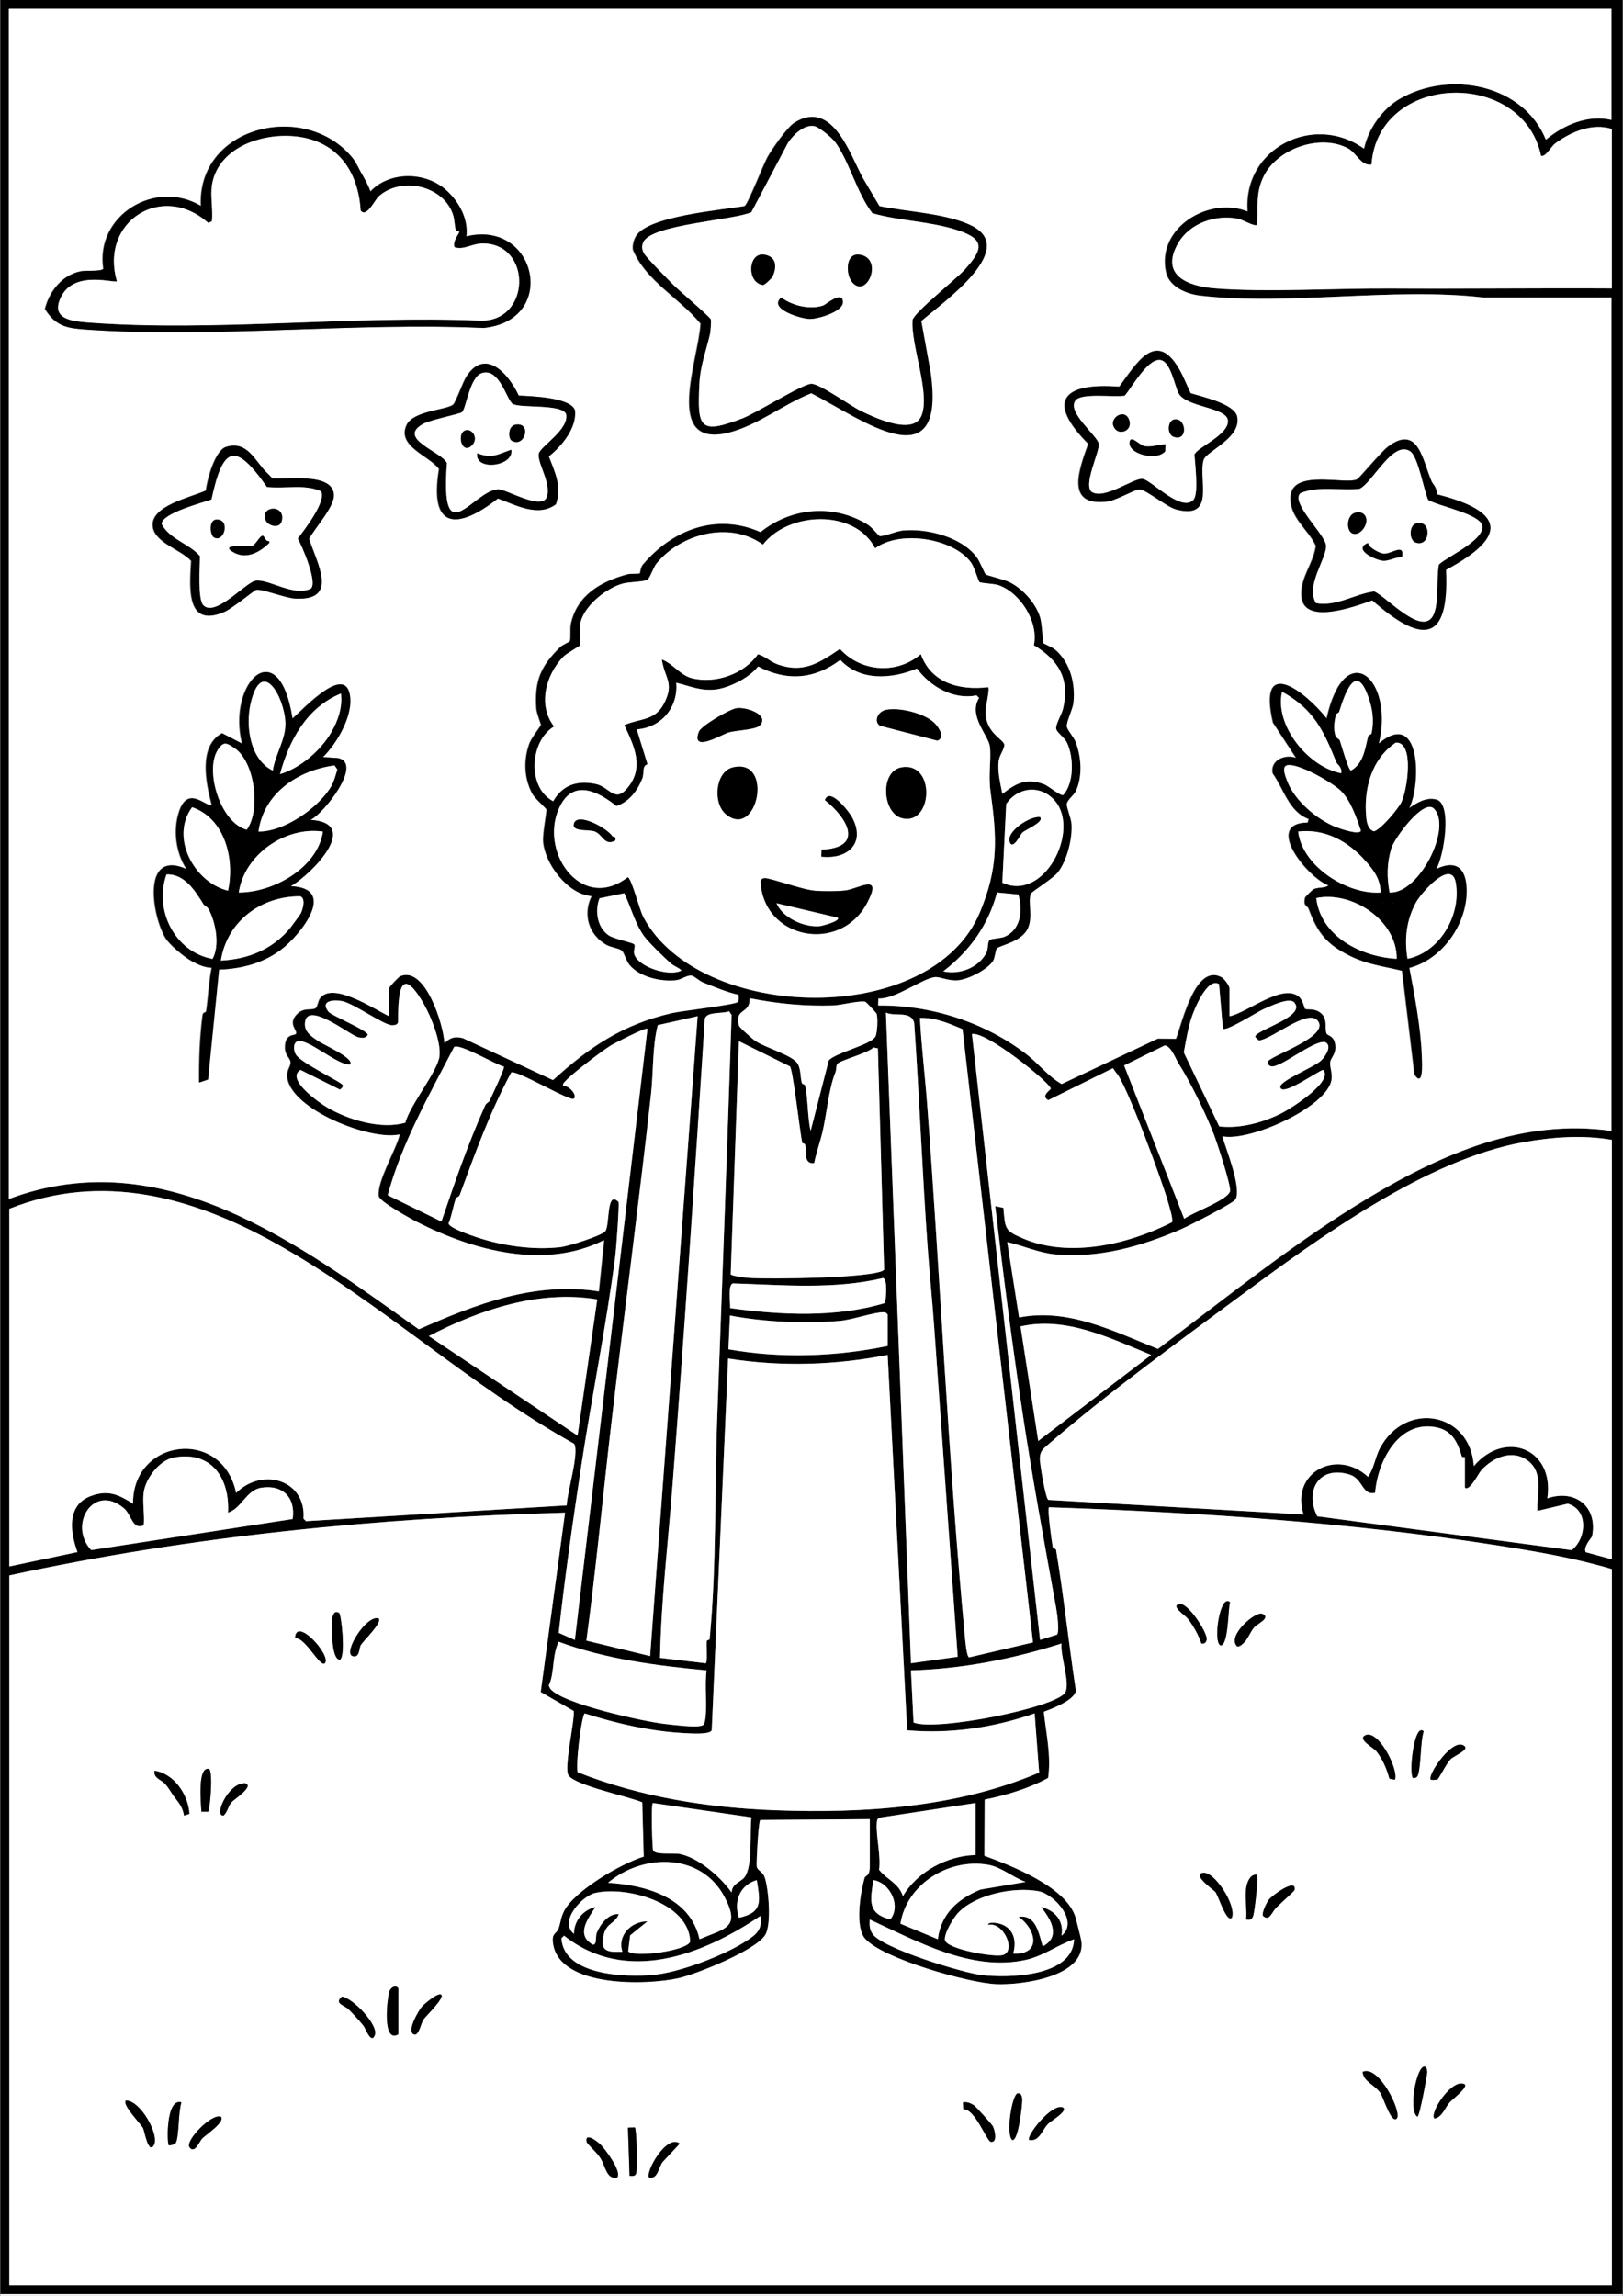 <?xml version="1.0" encoding="UTF-8"?>
<svg id="Camada_1" xmlns="http://www.w3.org/2000/svg" version="1.1" viewBox="0 0 595.28 841.89">
  <rect x="0" y="0" width="595.28" height="841.89" fill="#808080" stroke="none"/>
  <!-- Generator: Adobe Illustrator 29.0.0, SVG Export Plug-In . SVG Version: 2.1.0 Build 186)  -->
  <path d="M.14,841.29V-.06h595v841.34H.14ZM591.19,3.23H3.43v436.45c56.86-21.23,106.68,16.84,150.34,47.81,20.99-9.27,42.54-17.57,66.01-13.9l1.92-18.79c-21.64,10.92-47.68,3.88-68.16-6.45-2.43-1.23-14.32-7.7-14.53-9.77-.57-5.6,6.36-16.81,7.74-22.55-10.77,2.41-39.85-9.15-41.29-20.89-.35-2.84,1.35-3.97,1.19-5.69-.13-1.49-2.03-2.43-2.04-5.3-.02-5.17,3.51-4.36,3.99-4.95.97-1.21-3.14-3.56.35-7.2,2.66-2.78,5.4-1.32,6.92-2.28.68-.43.88-2.65,1.63-3.63,4.73-6.28,20.01,4.04,25.3,6.56v-10.19c0-.5,3.52-4.19,4.1-4.44,9.29-3.99,15.98,17.91,16.29,24.49,2.07-2,3.81-2.52,6.73-1.8l33.05,15.38c13.43-12.24,25.63-20.39,43.57-24.55,3.66-.85,23.47-3.09,24.17-4.09.46-.67.33-1.83.25-2.64-4.45-.99-8.69-2.86-12.92-4.5-1.39-.54-3.21-2.3-4.13-2.5-1.61-.34-3.69,1.41-5.66,1.65-5.58.67-13.58-1.13-17.26-5.63-1.23-1.5-1.93-4.39-2.74-5.15-1-.94-4.02-1.2-5.72-2.17-6.55-3.74-8.73-11.16-5.45-17.87-8.73-.68-17.14-11.82-17.77-20.03-.23-3.05,1.38-10.95,1.19-11.79-.09-.39-4.28-4-5.24-5.85-2.99-5.74-3.18-12.36-.99-18.35.75-2.06,4.18-6.36,4.21-6.75.03-.34-1.57-4.4-1.68-6.01-.71-10.28,1.65-15.6,8.79-22.58.76-.75,3.34-1.86,3.47-2.11.51-.97,0-4.55.44-6.47,2.36-10.53,10.95-15.4,20.7-18.08,1.28-.35,4.21-.09,4.57-.36.16-.12.24-2.14,1.1-3.17,10.89-12.91,27.11-19.08,43.21-11.95,11.29-9.06,26.72-10.44,39.21-2.83,1.83,1.11,4.16,4.19,4.46,4.26,1.34.3,6.2-1.78,8.43-2,8.99-.9,21.95,2.38,27.42,10.03.94,1.32,2.81,5.85,3.13,6.07.65.45,6.67,1.8,8.9,2.93,4.72,2.4,9.37,7.53,11.01,12.65.8,2.5,1,9.19,1.24,9.61.13.22,3.39,1.57,4.43,2.47,5.45,4.73,7.42,12.49,6.58,19.6-.26,2.22-2.57,6.83-2.41,8.51.12,1.21,2.62,3.95,3.31,5.82,2,5.41,2.48,12.23.14,17.61-.8,1.85-3.29,3.41-3.45,5.02-.13,1.26,1.57,5.19,1.72,7.22.4,5.43-1.62,13.5-5.01,17.83-1.77,2.26-9.67,7.13-9.92,7.83-1.09,3.15.77,7.97-.89,12.28-2.1,5.42-10.4,6.53-11.56,7.81-.54.59-.67,3.45-1.44,4.62-2.01,3.08-9.05,6.72-12.85,7.03-3.54.29-6.67-1.34-8.37-1.18-4.64.44-14.66,8.23-20.8,7.85l-.09,2.55c19.38-.17,38.87,6.08,54.23,17.77,4.57,3.48,8,8.16,13.04,11.04l35.28-16.66,6.62.07c2.3-5.97,7.02-27.6,16.66-22.64,1.09.56,3.04,3.15,3.04,4.18v10.19c6.4-1.26,19.23-12.09,25.33-7.25,1.73,1.37,2.11,4.36,2.38,4.53.7.44,2.99-.24,5.14,1.1,3.61,2.25,1.82,6.04,2.8,8.05.35.72,2.91.7,3.18,4.43.23,3.22-1.65,4.21-1.88,6.04-.21,1.73.84,3.91.48,6.38-1.46,9.97-30.1,22.85-40.06,20.76,1.44,4.93,6.99,18.56,4.93,23-.71,1.53-17.16,9.8-19.9,10.99-14.51,6.32-30.38,10.84-46.42,9.3-6.09-.59-11.63-3.18-17.5-4.51l4.34,27.65c18.05-3.5,34.73,5.1,50.89,11.53,25.22-18.91,50.3-39.27,77.37-55.49,26.89-16.11,56.67-29.08,88.95-24.46V109.06l-46.98.03c-32.89-3.82-71.83,3.1-103.91-.69-4.96-.59-11.3-3.19-12.49-8.54-3.65-16.3,15.68-27.99,29.91-22.35-1.77-23.27,24.46-36.16,42.73-23.01,1.46-7.07,6.64-14.5,13.02-18.21,18.22-10.6,45.4-5.51,53.72,14.91,6.45-5.39,15.52-9.28,24-7.22V3.23ZM591.19,105.77v-58.5c-7.22-2.23-14.93,1.04-20.7,5.27-1.63,1.2-3.54,5.15-5.26,4.59-6.75-32.05-59.76-30.61-62.19,3.23-3.88.55-5.5-4.31-8.68-5.99-10.19-5.37-25.8.12-30.82,10.2-3.2,6.43-1.92,11.47-2.48,17.9-.97.73-5.13-1.89-7.01-2.26-8.15-1.62-17.69,1.6-21.93,8.97-6.78,11.8,3.53,15.77,13.47,16.57,18.72,1.51,44.71-.07,64.38.05,27.07.16,54.16-.19,81.23-.03ZM320.99,201.08c-7.47-14.48-31.69-13.57-41.17-1.36-12.08-8.75-30.09-4.07-39.05,6.95-1.12,1.37-2.41,5.39-3.29,5.91-1.48.87-6.82.78-9.09,1.43-5.94,1.7-13.09,7.39-15.18,13.23-1.02,2.87-.15,8.96-.38,9.37-.18.33-5.08,3.02-6.25,4.24-6.41,6.68-9.44,17.75-3.36,25.55-9.05,5.42-9.84,22.58-.32,27.41,3.44-6.03,8.84-7.7,15.55-6.33,5.07,1.03,6.91,6.99,11.49,1.7,6.58-7.6,2.65-15.59-.98-23.28,5.78-2.5,11.25-1.52,14.54-7.84,3.99-7.66.31-9.15-.76-16.22,4.05,1.45,6.79,5.88,11.16,6.91,8.68,2.06,18.98-1.54,24.1-8.85,2.68.76,4.51,2.77,7.29,3.76,9.38,3.33,15.24-.58,22.77-5.69,7.72,8.51,20.96,9.43,29.68,1.91,3.77,10.62,14.23,13.38,24.68,12.12.76.48-1.03,7.41-.97,9.23.25,7.75,6.65,9.84,6.89,11.83.18,1.52-1.72,3.74-2.02,5.89-.54,3.92.57,8.35,1.34,12.17,5.04-3.92,8.69-5.87,15.1-3.6,1.89.67,6.16,4.48,7.25,3.99,4.02-4.54,3.82-13.9,1.34-19.14-.97-2.04-3.83-3.69-3.99-5.26s2.1-5.24,2.57-7.28c2.52-10.94-1.68-17.76-10.73-23.22,1.84-8.5-4.97-19.21-12.91-22.01-1.64-.58-6.43-.72-7.06-1.15-.32-.22-1.94-5.61-3.05-7.14-6.54-8.98-26.12-12.03-35.19-5.23ZM363.29,290.27c-.86-6.15.32-11.95-.24-16.49-.5-4.08-8.05-11.2-3.97-17.82l-.94-.94c-8.4,1.73-16.94-3.2-21.82-9.83-9.21,3.87-20.81,4.73-28.14-3.17-9.52,7.18-19.57,7.9-30.15,2.41-3.01,4.02-10.53,7.8-15.4,8.42-5.49.7-9.55-1.22-14.62-2.45.8,8.96-5.41,16.43-14.47,17.1l3.95,12.8c-2.15.62-1.07,3.14-1.95,5.31-1.79,4.42-4.74,8.42-9.47,10.01-6.37-5.1-15.31-9.93-20.42-.45-8.76,16.26,7.27,39.87,24.58,26.53,1.47.46,4.22,11.8,5.73,14.64,20.56,38.56,105.65,40.88,123.45-1.81,6.87-16.47,6.22-27.41,3.86-44.23ZM387.17,293.97c-5-6.2-13.59-5.72-18.11.86l-1.43,28.85c15.25,7.14,28.44-18.67,19.54-29.71ZM236.38,343.5c-3.41-4.6-4.97-10.84-7.41-15.95l-9.07,1.86c-1.82,4.62-.83,10.84,3.45,13.65,1.89,1.24,8.81,2.61,9.28,3.25.57.78-.47,2.28.07,3.78,1.66,4.59,12.82,8.18,17.28,5.79-1.17-1.16-2.69-1.5-3.96-2.62-2.23-1.95-8.03-7.59-9.63-9.76ZM373.48,328.03l-7.79-.75c-3.13,11.81-10,21.5-19.73,28.91,6,1.39,13.07-1.36,15.83-6.84.78-1.55.33-4.02,1.23-4.68.71-.52,3.93-.54,5.42-1.16,5.96-2.48,6.89-9.9,5.04-15.48ZM155.58,368.41c-8.63-15.03-9.62-5.02-9.59,6.42-.35,1.11-1.23,1.11-2.19,1.13-2.98.07-13.78-7.83-18.22-8.81-2.94-.65-8.4-.3-5.14,3.84,1.19,1.51,14.51,6.87,14.45,8.54-.92,1.31-2.1,1.14-3.46.86-2.96-.62-19.56-14.19-19.62-4.8-.02,3.09,2.73,4.66,4.99,6.26,1.42,1,13.67,6.44,11.52,8.52-4.51.43-15.69-9.88-19.29-8.47-1.68.66-1.37,3.56-.47,4.91,2.1,3.15,16.96,10.13,17.13,11.14.14.83-.5,1.17-1.02,1.63l-14.47-7.22c-5.59,3.27,6.67,11.95,9.88,13.82,7.79,4.53,19.73,8.12,28.57,5.53,1.66-6.46,11.79-18.71,12.51-24.34.66-5.18-3.03-14.45-5.61-18.95ZM447.12,360.89c-4.27-2.66-9.01,9.11-9.96,11.88-1.41,4.1-2.18,8.91-2.96,13.19l12.99,27.11c7.6.9,16.11-1.43,22.83-4.82,3.06-1.54,19.15-11.51,15.32-15.9-1.65.11-15.37,10.19-15.76,6.25-.23-2.3,12.77-7.38,15.13-9.84,1.42-1.48,4.07-5.36,1.28-6.63-4.49-.69-16.75,9.96-19.95,8.85-.61-.21-1.19-.86-1.07-1.58.36-2.1,23.06-9.19,18.36-15.07-3.71-4.64-16.83,6.88-21.64,7.22-.27-.38-1.31-1.15-1.32-1.36-.01-2.5,19.08-7.41,14.28-12.64-1.8-1.96-8.93,1.51-11.25,2.53s-13.6,8.26-14.87,7.15l-1.41-16.34ZM297.32,414.7l6.66-25.87c2.65-2.88,15.08-5.58,17.04-8.6.84-1.29.98-7.16.51-8.48-.1-.29-3.78-4.32-4.17-4.41-2.18-.5-8.94,1.27-11.81,1.37-10.27.34-20.53-.66-30.59-2.66.2,6.08-5.63,3.38-3.93,10.05.18.69,5.14,5.06,6.2,5.75,3.67,2.4,13.73,5.22,15.39,8.28,1.16,2.13.88,4.77,1.46,6.96.14.53,1.13.52,1.23.98,1.07,4.85.84,11.54,2.01,16.62ZM260.27,601.18c2.59-26.56,1.83-55.51,2.83-82.32,1.82-48.87,3.63-97.76,5.24-146.64l-.91-1.39c-2.32,1.02-8.25,0-8.91,2.78-3.64,57.07-7.47,114.45-11.84,170.89-1.64,21.12-4.18,42.26-4.59,63.45l16.76,1.98c.73-.19.18-6.72.36-8.09.06-.43,1.06-.53,1.07-.66ZM340.27,457.89c-1.99-27.56-3.04-55.24-4.97-82.81-1.15-4.6-7.19-2.19-10.37-3.76l9.2,238.6,17.13-2.39-8.57-120.22c-.69-9.73-1.77-20.45-2.42-29.43ZM255.88,372.64l-14.62,3.28c-2.02,7.7-1.57,17.08-2.48,25.3-4.36,39.33-9.9,80.88-14.5,120.26-3.12,26.71-5.63,53.49-9.21,80.14l23.38,5.67,17.43-234.66ZM353.03,377.4c-4.93-2.1-10.15-4.34-15.62-4.11.55,10.41,1.83,20.83,2.62,31.24,4.88,64.15,7.79,131.07,13.83,195.19.15,1.56.63,7.78,1.6,8.05l23.42-5.49-25.85-224.88ZM237.48,377.24c-.61-.66-12.34,5.42-13.74,6.3-3.12,1.97-14,10.22-16.19,12.73-.57.65-1.22.91-.96,1.98,1.97-.36,5.25,3.24,3.94,4.61-1.22,1.28-21.1-10.71-23.02-9.57-7.82,14.54-13.17,29.39-18.87,44.89-.26.71-1.27.83-1.45,1.34-1.05,2.91-1.43,6.17-2.65,9.06.11,1.7,8.57,4.53,10.53,5.18,9.39,3.1,20.57,4.7,30.45,3.56,2.89-.33,14.62-4.02,16.42-5.77s.31-15.45,4.92-10.8c.36.93-.86,17.37-1.15,19.65-3.18,24.8-8.76,52.38-12.5,77.03-3.09,20.38-6.04,40.88-8.28,61.33l5.92,2.6,26.64-224.15ZM409.36,393.37c-.45-.41-.88-1.56-1.25-1.6l-23.64,11.68c-2.93-1.59.92-3.77.92-4.19.01-2.02-23.77-21.23-28.91-20.04l24.98,222.16,6.26-1.95c.9-1.41-.03-8.04-.4-10.04-4.18-22.96-8.91-48.76-12.39-71.98-3.74-24.96-6.99-50.02-9.91-75.09l3,.62c.66,7.65.38,8.33,7.18,11.23,17.04,7.28,38.73,2.14,54.62-5.93.61-1.04-.96-5.75-1.36-7.22-1.81-6.77-15.58-44.42-19.11-47.63ZM294.24,419.11c-.89-4-3.36-26.71-4.52-28.05l-18.71-9.23-3.01,85.48c.49.63,5.39,1.23,6.6,1.32,6.54.48,46.34.17,49.67-2.97l-2.29-81.21-1.66-.32c-1.76,2.01-12.31,4.72-13.22,6.01-.49.69-.3,2.13-.66,3-2.59,6.35-3.12,15.05-4.84,22.24-.9,3.74-2.23,7.38-2.99,11.15-4.06.45-2.73-4.5-3.31-6.76-.12-.49-1.04-.51-1.07-.66ZM432.35,390.13c-1.1-1.71-2.89-6.7-5.19-6.74l-14.87,7.32,22.05,56.23c2.76-2.2,16.42-7.01,16.81-10.22.28-2.34-4.76-17.68-5.98-20.82-2.78-7.19-8.53-19.1-12.83-25.77ZM184.83,391.13c-3.22-.77-16.04-8.52-18.25-7.21-9.16,17.64-19.26,35.31-24.37,54.38l19.7,9.66c4.86-14.33,9.79-28.62,16.02-42.54.46-1.02,1.37-1.19,1.64-1.77.76-1.65,5.61-11.82,5.26-12.52ZM591.19,417.99c-10.73-1.86-21.65-1.04-32.35.85-35.79,6.34-75.4,35.31-104.36,56.7-22.29,16.46-49.37,36.23-70.06,54.19-1.84,1.6-2.9,2.34-3.03,4.92-.1,1.98,2.13,14.97,3.12,15.37l93.59,5.34c-4.89-15.52,12.29-24.3,23.66-13.81,2.22-3.08,2.62-7.18,4.35-10.44,9.31-17.55,33.12-13.41,34.46,6.5,11.46-13.51,29.67-6.37,26.95,11.83,10.53-3.56,18.62,3.4,16.4,13.98-.07.32-3.36,3.86-2.32,5.77l9.59,2.6v-153.81ZM3.43,443.29v131.13l24.99-5.27c-2.71-7.31-3.98-17.18,4.8-20.5,6.41-2.42,10.16-.64,15.58,2.76-.23-23.92,32.78-28.09,37.82-3.94,9.64-9.6,25.74-4.73,24.7,9.43l.9.92,95.65-5.78c.02-4.36,4.79-19.78,2.66-22.63-38.2-21.22-71.36-52.23-109.34-73.42-30.46-16.99-63.75-26.26-97.75-12.7ZM267.8,479.7c18.48,2.56,38.77,3.57,56.81-1.87.36-1.63,1.02-8.72-.73-9.15-17.85,4.26-36.84,2.53-55.08,1.95-1.98.73-.85,7.08-1,9.07ZM219.06,476.5c-21.32-3.53-43.03,3.73-61.77,13.46l54.55,36.48,7.22-49.94ZM325.58,493.58v-11.5c-.47-.6-.69-.86-1.5-.87-3.39-.06-11.45,2.77-15.94,3.16-12.77,1.12-27.89.44-40.41-1.96l-.56,12.39c19.13,3.41,39.37,2.72,58.41-1.22ZM422.22,496.87c-15.02-6.14-31.3-14.26-47.91-10.45l6.5,41.99,41.41-31.54ZM325.57,496.86c-19.28,3.79-39.08,4.39-58.51,1.32l-6.01,136.3c-.63,1.69-7.61,1.19-9.47,1.1-12.42-.56-25.31-3.5-37.11-7.25-1.27.95-3.51,20.03-2.54,21.59,22.92,9.08,47.86,13.03,72.52,13.93,32.38,1.19,66.8-1.03,96.68-13.83l-1.65-21.7c-14.83,5.19-30.99,7.61-46.75,6.19l-7.16-137.65ZM537.28,545.5v-11.17c0-.06-1.01.12-1.1-.19-1.65-5.43-3.58-9.77-9.91-10.83-13.53-2.26-20.99,12.75-21.91,24.12-4.82,1.06-4.38-5.14-9.34-6.69-11.18-3.48-16.63,5.85-11.87,15.3l93.31,12.42c5.34-4.15,6.37-14.75-1.44-17.04l-11.13,2.64c-.33-6.02,2.29-13.96-3.37-18.32s-13.01-1.3-17.31,3.53c-.94,1.05-4.31,7.88-5.93,6.23ZM52.73,547.15c-.54,3.65.39,8.37,0,12.16-4.15,1.91-4.44-3.82-7.26-6.21-11.07-9.39-20.63,6.05-12.03,15.33l73.91-11.4c1.17-7.83-3.68-12.72-11.51-11.47-5.53.88-7.19,7.55-12.2,9.15.69-12.64-6.1-22.83-19.9-20.22-5.25.99-10.26,7.58-11,12.66ZM591.19,838v-262.59c-13.58-4.05-27.91-6.48-41.94-8.68-54.14-8.46-109.72-12.12-164.5-14-.68.68,1.01,12.61,1.37,14.63.09.5,1.14.49,1.22.99,2.84,17.14,4.66,34.54,7.28,51.72-.65,3.5-8.78,6.53-11.79,7.67.87,8.02,2.74,16.13,1.6,24.25-7.2,3.94-15.24,6.28-23.27,7.96l-.1,20.59c10.09,3.73,29.98,11.4,33.41,22.54.3.97,1.92,7.43,2.09,8.44,2.26,13.48-22.13,16.5-31.23,16.1-10.04-.44-41.61-9.31-48.06-16.7-3.76-4.31-1.71-16.87-.18-22.24.3-1.04,1.91-.45,1.91-4.14v-17.42l-40.15.29c-.7.49-1.5,16.18-1.29,17.13.35,1.6,2.22,1.6,3.02,4.22,1.34,4.37,2.38,16.67.18,20.65-3.13,5.65-25.35,14.57-31.96,16.03-11.73,2.6-43.05,3.48-45.9-12.29-.81-4.49,1.21-3.79,1.98-5.99.82-2.35.75-3.98,2.07-6.48,3.9-7.38,20.96-17.37,29.14-19.83l-.54-19.9c-4.87-2.14-24.53-6.13-27.04-9.89-1.75-2.62,2.19-19.31,1.93-23.59l-12.13-6.97,8.93-65.79c-68.49,1.87-136.94,8.54-203.82,23.01v260.29h587.77ZM259.18,612.55c-18.36-1.72-36.91-4.09-54.25-10.49-2.54,5.01-1.43,11.42-3.67,16.06l.51,1.07c4.03,5.57,34.55,12.16,42.04,13,2.96.33,10.63,1.31,13.07.74,1.28-.3,1.34-.36,1.64-1.64,1.04-4.38-.16-13.78.66-18.73ZM389.35,602.69c-17.82,5.68-36.47,9.33-55.23,9.86l.95,19.11c8,3.38,52.41-5.47,55.63-11.02,1.95-3.36-1.91-13.64-1.35-17.94ZM275.62,666.44l-36.16-5.26c-.73.46-.22,16.52.09,17.32.7,1.83,7.36.89,9.81,1.37,6.91,1.36,15.06,8.55,19.02,14.17-.08-3.16,3.35-3.96,4.63-5.57,3.23-4.05,1.86-16.65,2.62-22.04ZM357.8,661.19l-35.08,5.35c-1.1.35-1.08,1.25-1.13,2.2-.27,4.65,1.54,11.85.85,16.96,2.95,3.65,7.22,4.91,8.74,9.66,5.2-8.99,16.31-14.88,26.63-15.1v-19.06ZM256.56,711.14c9.48-4.02,15.13-4.14,9.21-15.46-8.48-16.22-29.78-16.19-42.74-5.24,13.75.82,30.16,5.3,33.54,20.7ZM376.2,690.12c-4.58-1.59-8.89-5.45-13.76-6.29-14.32-2.48-29.84,6.94-32.18,21.62l13.73,5.69c1.13-9.35,7.39-14.84,15.64-18.22l16.58-2.8ZM277.58,689.45c-6.15,1.8-8.58,7.67-6.57,13.81,9.01-1.96,7.71-6.21,6.57-13.81ZM320.32,689.45c-1.03,7.35-2.37,12.19,6.2,14.43,4.12-4.98-.12-13.53-6.2-14.43ZM389.36,709.83c6.41-5.09-2.6-15.15-8.38-16.28-8.84-1.72-22.93,1.09-29.42,7.74-1.76,1.8-5.4,7.75-4.97,10.16.59,3.29,18.15,6.44,21.26,5.47,5.01-1.57.13-12.32-5.45-11.04-.06-1.18,2.95-.73,3.56-.6,5.6,1.16,7.11,6.07,5.64,11.12,10.68.5,8.3-9.14,1.97-13.47,6.44-1.01,7.44,6.13,8.87,10.83,6.83-3.52,2.91-10.16-.65-14.45,5.11,1.18,8.48,4.99,7.56,10.52ZM230.4,715.57c2.31,2.42,21.66-.23,22.74-3.58-.45-14.26-23.48-20.48-34.92-17.8-4.65,1.09-13.37,10.33-7.71,14.98,0-4.78,3.33-8.83,7.89-9.85-2.86,4.38-7.27,10.23-.97,13.79,1.69.01.8-2.82,1.48-4.42,1.31-3.13,4.25-7.08,8.04-6.74-1.36,3.5-4.39,3.14-5.46,7.34-1.62,6.33,1.19,6.63,6.78,6.45-1.95-5.99,3.27-11.22,9.2-11.16l-6.35,5.14-.73,5.85ZM278.9,702.6c-21.24,14.35-49.29,25.2-72,7.24l-.98.97c.88,13.63,23.49,14.33,33.78,13.39,9.63-.89,26.04-7.19,34.17-12.51,3.7-2.42,5.81-4.18,5.04-9.09ZM393.95,711.15c-6.04,2.13-11.37,6.17-17.73,7.57-19.85,4.39-39.83-6.81-57.21-14.8-.13,1.97-.14,3.52,1,5.24,3.47,5.28,33.12,14.32,40.1,15.12,9.95,1.14,33.44.64,33.84-13.13Z"/>
  <rect x=".14" y="841.29" width="595" height=".66" fill="#fff"/>
  <path d="M590.96,3.23v40.75c-8.48-2.07-17.55,1.82-24,7.22-8.32-20.43-35.5-25.51-53.72-14.91-6.38,3.71-11.56,11.14-13.02,18.21-18.28-13.15-44.5-.26-42.73,23.01-14.23-5.64-33.56,6.05-29.91,22.35,1.2,5.36,7.54,7.96,12.49,8.54,32.08,3.79,71.03-3.13,103.91.69l46.98-.03v305.64c-32.28-4.62-62.06,8.35-88.95,24.46-27.08,16.22-52.15,36.58-77.37,55.49-16.16-6.44-32.84-15.04-50.89-11.53l-4.34-27.65c5.87,1.33,11.41,3.93,17.5,4.51,16.04,1.54,31.9-2.98,46.42-9.3,2.74-1.19,19.19-9.46,19.9-10.99,2.06-4.44-3.49-18.07-4.93-23,9.96,2.09,38.6-10.79,40.06-20.76.36-2.47-.69-4.66-.48-6.38.23-1.83,2.11-2.82,1.88-6.04-.27-3.73-2.83-3.71-3.18-4.43-.98-2.02.82-5.8-2.8-8.05-2.15-1.34-4.44-.66-5.14-1.1-.27-.17-.65-3.15-2.38-4.53-6.09-4.84-18.93,5.98-25.33,7.25v-10.19c0-1.03-1.96-3.63-3.04-4.18-9.64-4.96-14.36,16.67-16.66,22.64l-6.62-.07-35.28,16.66c-5.03-2.88-8.46-7.56-13.04-11.04-15.35-11.69-34.84-17.94-54.23-17.77l.09-2.55c6.14.38,16.15-7.41,20.8-7.85,1.7-.16,4.83,1.47,8.37,1.18,3.8-.31,10.84-3.95,12.85-7.03.77-1.18.91-4.03,1.44-4.62,1.16-1.28,9.47-2.39,11.56-7.81,1.67-4.31-.2-9.13.89-12.28.24-.7,8.15-5.57,9.92-7.83,3.38-4.32,5.4-12.4,5.01-17.83-.15-2.04-1.85-5.97-1.72-7.22.16-1.61,2.65-3.17,3.45-5.02,2.34-5.38,1.86-12.2-.14-17.61-.69-1.87-3.19-4.61-3.31-5.82-.17-1.69,2.14-6.29,2.41-8.51.84-7.1-1.13-14.87-6.58-19.6-1.04-.9-4.3-2.25-4.43-2.47-.24-.42-.44-7.11-1.24-9.61-1.64-5.12-6.29-10.25-11.01-12.65-2.23-1.13-8.25-2.49-8.9-2.93-.32-.22-2.19-4.76-3.13-6.07-5.48-7.65-18.43-10.93-27.42-10.03-2.22.22-7.08,2.31-8.43,2-.3-.07-2.63-3.14-4.46-4.26-12.49-7.61-27.92-6.23-39.21,2.83-16.1-7.13-32.32-.96-43.21,11.95-.86,1.02-.94,3.05-1.1,3.17-.36.27-3.3.01-4.57.36-9.75,2.68-18.34,7.56-20.7,18.08-.43,1.92.07,5.5-.44,6.47-.13.25-2.71,1.37-3.47,2.11-7.14,6.99-9.5,12.31-8.79,22.58.11,1.61,1.71,5.67,1.68,6.01-.03.4-3.46,4.69-4.21,6.75-2.19,5.99-2,12.62.99,18.35.96,1.85,5.16,5.45,5.24,5.85.19.84-1.42,8.74-1.19,11.79.63,8.21,9.04,19.35,17.77,20.03-3.27,6.71-1.1,14.13,5.45,17.87,1.7.97,4.72,1.23,5.72,2.17.81.76,1.51,3.65,2.74,5.15,3.68,4.5,11.68,6.3,17.26,5.63,1.97-.24,4.05-1.99,5.66-1.65.92.2,2.74,1.96,4.13,2.5,4.23,1.65,8.47,3.52,12.92,4.5.09.81.21,1.97-.25,2.64-.7,1.01-20.52,3.25-24.17,4.09-17.94,4.16-30.14,12.31-43.57,24.55l-33.05-15.38c-2.93-.72-4.67-.2-6.73,1.8-.3-6.58-7-28.48-16.29-24.49-.58.25-4.1,3.94-4.1,4.44v10.19c-5.29-2.52-20.57-12.84-25.3-6.56-.74.99-.94,3.2-1.63,3.63-1.52.95-4.26-.5-6.92,2.28-3.49,3.64.61,5.99-.35,7.2-.48.6-4.01-.22-3.99,4.95.01,2.87,1.91,3.81,2.04,5.3.15,1.73-1.54,2.85-1.19,5.69,1.44,11.74,30.52,23.3,41.29,20.89-1.38,5.74-8.32,16.95-7.74,22.55.21,2.07,12.09,8.54,14.53,9.77,20.48,10.33,46.52,17.37,68.16,6.45l-1.92,18.79c-23.47-3.67-45.01,4.63-66.01,13.9-43.66-30.97-93.48-69.04-150.34-47.81V3.23h587.77ZM316.85,66.9c-.19-.34-.25-.96-.62-1.62-4.6-8.34-11.09-29.16-25.03-20.26-2.63,1.67-8.26,9.77-9.8,12.52s-7.14,17.23-8.44,18.05c-8.27,1.45-35.86,3.65-39.93,11.18-.8,1.49-1.23,3.1-1.03,4.81,4.84,11.57,17.04,17.64,24.8,27.09-.59,12.78-14.04,46.24,10.54,39.88,10.57-2.74,19.97-10.46,30.06-14.38,18.49,9.5,49.53,33.01,43.69-7.67-.07-.48-1.19-.47-1.26-.94-.92-5.79-1.33-11.73-2.57-17.49,7.8-6.87,37.5-27.31,17.84-35.79-9.3-4.01-22.23-4.58-32.23-6.55-2.11-.96-4.72-6.52-6.01-8.81ZM132.31,63.45c-1.06-1.87-1.9-3.92-3.27-5.61-17.24-21.1-56.84-11.62-55.5,17.68-16.84-10.03-38.8,3.56-35.78,23.03-.78,1.08-6.31.53-8.3.93-6.85,1.36-11.52,7.45-13.11,13.79,4.11,6.75,8.68,7.14,16.08,7.63,47.14,3.14,97.26-2.81,144.69-.66,27.6-2.62,19.57-39.86-6.26-33.55.75-6.54-2.79-12.88-7.55-17.1-7.53-6.66-20.54-6.86-27.63.66-.92-2.57-2.15-4.68-3.36-6.81ZM432.11,135.1c-8.41-14.35-15.59-1.53-21.74,6.71-21.03-1.62-26.7,5.51-11.37,20.95-3.24,9.13-8.66,23.03,6.83,21.17,3.34-.4,10.28-4.51,11.9-4.49,2.47.02,10.01,6.48,13.59,7.4,14.48,3.72,7.83-11.06,9.89-18.15.96-3.3,13.9-7.94,12.34-15.89-.93-4.74-13.13-7.37-17.06-8.6-1.64-3.38-2.55-5.99-4.37-9.1ZM190.05,145.06c-3.69-7.9-12.33-17.82-19.23-6.78-1.09,1.75-3.81,9.26-4.73,10.07-2.32,2.04-14.69,2.23-17.11,7.53-3.6,7.85,8.42,11.28,11.9,16.11-3.69,22.35,6.77,22.4,21.58,10.8,6.5,2.37,14.75,6.98,21.22,2.14,2.32-6.31-.41-11.9-2.6-17.56,4.79-3.76,10.4-10.64,9.59-16.93-1.6-4.75-16.26-5.15-20.61-5.37ZM524.82,176.5c-3.29-7.51-4.82-21.23-16.06-12.56-2.38,1.84-10.43,11.49-11.17,11.84-4.34,2.06-23.3-3.72-24.35,5.91-.85,7.84,6.32,12.16,9.22,18.47-.91,6.78-6.02,11.86-5.22,18.94,1.16,10.24,20.08,3.1,25.91,1.04,17.59,15.46,28.26,16.54,26.97-11.17,22.72-12.14,21.78-21.37-3.48-27.74.35-2.33-1.39-3.69-1.84-4.72ZM97.49,173.2c-4.18-4.1-7.01-11.78-14.78-9.29-3.98,1.27-6.94,12.02-7.34,15.98-5.3,2.46-20.76,5.6-19.45,13.45.97,5.81,10.52,8.35,14.03,12.35-.54,9.55-2,24.83,12.13,18.7,2.86-1.24,10.96-7.93,11.65-8.08,2.13-.49,10.65,2.98,14.31,3.19,16.19.91,8.03-12.78,5.1-21.92,2.2-4.01,9.14-11.57,9.1-15.9-.06-8.49-16.98-5.79-22.57-6.24-.69-.79-1.43-1.5-2.18-2.23ZM107.07,263.52c-5.01-32.13-24.05-13.04-18.42,9.2l-7.4-3.83c-8.7,4.8-5.87,18.19-3.77,26.18-1.83,1.41-8.49-7.41-11.86,2.28-2.38,6.82-1.33,15.39,2.66,21.38-16.58-7.53-12.67,17.07-7.77,25.19,1.58,2.62,7.01,7.11,9.8,8.61,2.32,1.24,4.49,2.25,7.18,2.36-1.09,5.25-1.24,10.65-2.02,15.94-.08.54-1.17.28-1.32,1.44-1.06,8.15-1.34,16.48-1.26,24.69l3.19-1.08,4.05-40.32c8.26-.32,16-2.3,22.65-7.26,7-5.22,21.15-22.64,3.63-23.32,7.38-4.2,26.27-23.14,7.23-24.32,4.56-1.97,19.48-20.63,10.17-22.66l-5.58-.36c5.29-5.15,11.93-16.49,9.57-24.01-2.81-8.97-17.63,7.4-20.73,9.89ZM505.49,272.72c5.75-23.9-12.35-39.47-19.08-9.21-7.99-10.04-25.38-23.43-19.67,1.46l8.5,13c-4.09-1.55-9.57.84-8.59,5.62,4.09,5.64,5.9,14.06,13.19,16.75l-.32,1.31c-16.44.19.1,20.31,7.56,23.01-1.28,1.17-3.55.57-5.45,1.44-.29.13-3,2.77-3.06,2.98-.87,3.22.92,3.21,1.21,4,3.29,8.92,6.6,13.2,15.27,17.46,6.51,3.2,12.15,3.75,19.05,5.44l4.55,38.01c3.23,5.09,2.69-4.16,2.61-6.55-.36-10.54-2.62-22.15-4.56-32.5,12.49-3.28,21.54-16.77,21-29.28-.32-7.35-3.95-10.44-11.16-6.92,2.74-4.42,5.96-23.69.19-25.5-3.82-.98-7.07,1.12-10.05,3.15,4.41-9.04,4.24-36.76-11.18-23.66Z" fill="#fff"/>
  <path d="M591.19,838H3.43v-260.29c66.88-14.47,135.32-21.14,203.82-23.01l-8.93,65.79,12.13,6.97c.26,4.28-3.69,20.96-1.93,23.59,2.51,3.76,22.17,7.75,27.04,9.89l.54,19.9c-8.18,2.47-25.24,12.45-29.14,19.83-1.32,2.5-1.25,4.13-2.07,6.48-.77,2.2-2.79,1.5-1.98,5.99,2.86,15.77,34.17,14.89,45.9,12.29,6.61-1.46,28.83-10.38,31.96-16.03,2.2-3.98,1.15-16.28-.18-20.65-.8-2.62-2.67-2.63-3.02-4.22-.21-.95.58-16.64,1.29-17.13l40.15-.29v17.42c0,3.7-1.62,3.11-1.91,4.14-1.54,5.38-3.58,17.94.18,22.24,6.45,7.39,38.01,16.26,48.06,16.7,9.1.4,33.48-2.61,31.23-16.1-.17-1.01-1.79-7.46-2.09-8.44-3.43-11.15-23.32-18.82-33.41-22.54l.1-20.59c8.03-1.68,16.06-4.02,23.27-7.96,1.15-8.12-.72-16.23-1.6-24.25,3.01-1.14,11.14-4.17,11.79-7.67-2.62-17.19-4.44-34.58-7.28-51.72-.08-.5-1.13-.49-1.22-.99-.36-2.02-2.04-13.95-1.37-14.63,54.79,1.88,110.36,5.54,164.5,14,14.04,2.19,28.37,4.63,41.94,8.68v262.59ZM451.15,587.57c-3.55-3.4-6.3,14.1-3.6,15.77,3.08.67,2.85-13.98,3.6-15.77ZM440.65,602.69c1.14.19,1.87-.48,1.94-1.6.16-2.49-6.94-13.68-10.15-12.86-3.03.78,2.22,4.03,3.23,5.31,1.92,2.45,4.04,6.14,4.99,9.15ZM124.39,591.52c-3.24-2.08-2.69,5.72-2.64,6.92.08,2.12.33,10.33,2.97,10.17,2.13-1.7.4-16.62-.33-17.09ZM456.79,601.78c1.17-1.41,1.83-3.44,3.22-5.03,1.17-1.34,6.29-3.52,2.97-4.94-2.38-1.02-12.51,7.56-9.54,11.56.76,1.33,2.9-1.04,3.36-1.59ZM138.86,593.49c-4.52-1.4-13.2,12.68-9.52,13.79,2.66.8,2.28-2.97,3-4.08,1.1-1.71,7.96-8.22,6.52-9.72ZM119.13,609.91c2.6-2.67-10.7-17.45-10.88-9.16,3.6-.6,9.2,10.88,10.88,9.16ZM522.16,634.9c-3.38-3.42-5.51,15.2-3.94,17.08.92.18,1.56-.23,1.85-1.1,1.16-3.42.81-11.92,2.08-15.98ZM511.64,652.65c1.41-4.04-6.51-19.23-11.19-16.12-2.22,1.48,3.4,4.46,4.31,5.57,2.33,2.85,3.91,6.61,4.85,10.15l2.03.4ZM527.28,652.49c.38-.22,3.4-6.06,4.76-7.39,1.2-1.18,6.51-3.31,5.25-4.62-4-4.14-14.01,10.64-12.49,12.16.1.1,2.01.12,2.48-.15ZM76.31,664.37c.66-.45,1.92-14.24.4-15.67-4.47-1.1-2.93,12.94-2.85,15.68h2.45ZM63.51,658.31c1.71,2.47,3.36,3.79,4.02,7.47l1.93-.62c-.43-7.01-5.6-14.72-12.78-15.8-.44,2.77,2.49,3.21,3.97,4.9,1.11,1.27,1.91,2.69,2.86,4.06ZM88.73,654.11c-5.22.7-10.36,11.84-6.74,11.67,1.49-1.32,1.68-3.48,2.95-4.93.83-.94,8.6-5.99,4.93-6.89-.4-.12-.76.1-1.13.15ZM451.81,703.25c1.81-4.48-6.61-17.51-10.83-16.43-3.55.91,4.27,6.27,4.82,7,1.15,1.51,4.08,11.39,6.01,9.43ZM457.07,692.41c-.47,3.51.35,7.88,0,11.5,1.37.1,1.84.24,2.48-1.13.57-1.22,2.12-14.91,1.46-15.3-2.53-.3-3.66,2.88-3.94,4.93ZM467.96,699.68c1.23-1.3,6.77-6.15,6.86-6.62.81-4.57-8.21,1.93-9.49,3.66-.69.93-2.7,4.94-2.02,5.88,2.25,2.01,3.1-1.27,4.66-2.92ZM146.09,745.98v-16.76c-.77-1.52-2.66-.42-3.16.79-.92,2.26-2.89,19.55,3.16,15.97ZM161.87,731.52c-1.08-1.07-6.32,3.4-7.13,4.37-1.18,1.43-5.61,8.78-3.05,10.08,1.89.96,2.68-4.07,3.6-5.4.78-1.13,7.77-7.86,6.57-9.05ZM133.37,742.91c.67.85,2.83,7.07,4.12,3.3s-8.05-13.49-12.07-14.03c-2.96,2.58.82,3.07,2.39,4.61,1.78,1.74,4.04,4.19,5.56,6.12ZM522.49,757.83c-3.01-.07-5.97,16.17-2.63,18.37.83-.04,3.56-15.25,3.59-16.15.02-.77-.19-2.2-.96-2.22ZM512.29,776.87c2.04-2.09-6.54-19.83-12.48-17.08.24,3.56,4.29,4.57,6.46,7.67,1.08,1.54,4.05,11.43,6.02,9.42ZM537.28,764.39c-4.41-2.66-13.07,10.31-11.17,12.48,2.85-.42,3.82-3.98,5.58-5.92,1.19-1.32,6.53-5.25,5.59-6.56ZM373.25,767.67c-2.08.44-4.42,15.11-1.97,17.08,2.25.5,3.67-12.94,3.63-14.82-.02-1.04-.38-2.53-1.66-2.26ZM52.49,780.4c.44.83,1.9,9.57,3.88,6.36,2.31-3.74-4.91-16.58-10.21-16.45-1.45,1.52,5.48,8.5,6.32,10.1ZM66.54,770.96c-5.71-1.81-5.36,15.28-4.59,15.77.83-.07,2.3-.31,2.63-1.14,1.14-2.86.76-11.05,1.96-14.64ZM364.14,779.72c-.37-.7-6.25-7.28-7.03-7.75-1.31-.78-2.32-1.24-3.91-1.01l.11,2.51c4.26-.34,8.58,11.69,10.08,11.94,2.53.43,1.48-4.31.74-5.69ZM390.01,772.93c-3.99-2.16-13.85,10.56-12.48,11.82,3.76.58,4.56-3.57,6.88-5.93,1.14-1.16,7.01-4.45,5.61-5.89ZM81,776.22c-3.48-1.27-13.16,8.84-11.51,11.17,1.91,2.69,3.72-2.29,4.67-3.22,1.39-1.36,8.57-6.14,6.83-7.95ZM232.86,780.16l-2.54.07.59,17.67c.93.03,1.7.26,2.31-.64.74-1.08.27-16.51-.36-17.1ZM220.14,786.32c-1.36-1.29-5.85-4.58-4.91-.69,1.57,2.01,3.47,3.47,4.91,5.62,2.01,2.99,2.19,7.97,6.16,7.31,2.05-2.02-4.52-10.71-6.16-12.25ZM249.31,786.09c-4.81-3.75-12.89,10.78-11.17,12.47,3.26.48,3.34-3.91,4.97-5.87l6.2-6.61Z" fill="#fff"/>
  <path d="M591.19,417.99v153.81l-9.59-2.6c-1.03-1.91,2.26-5.45,2.32-5.77,2.22-10.59-5.87-17.54-16.4-13.98,2.72-18.2-15.49-25.35-26.95-11.83-1.34-19.91-25.15-24.06-34.46-6.5-1.73,3.27-2.14,7.36-4.35,10.44-11.36-10.5-28.55-1.72-23.66,13.81l-93.59-5.34c-.99-.39-3.22-13.39-3.12-15.37.14-2.58,1.19-3.32,3.03-4.92,20.69-17.96,47.77-37.73,70.06-54.19,28.96-21.39,68.57-50.36,104.36-56.7,10.69-1.89,21.61-2.72,32.35-.85Z" fill="#fff"/>
  <path d="M3.43,443.29c34.01-13.57,67.3-4.3,97.75,12.7,37.97,21.19,71.13,52.2,109.34,73.42,2.14,2.86-2.64,18.27-2.66,22.63l-95.65,5.78-.9-.92c1.04-14.16-15.06-19.03-24.7-9.43-5.04-24.14-38.05-19.98-37.82,3.94-5.42-3.39-9.17-5.17-15.58-2.76-8.78,3.31-7.51,13.19-4.8,20.5l-24.99,5.27v-131.13Z" fill="#fff"/>
  <path d="M325.57,496.86l7.16,137.65c15.76,1.42,31.92-1,46.75-6.19l1.65,21.7c-29.88,12.8-64.3,15.02-96.68,13.83-24.66-.9-49.6-4.85-72.52-13.93-.97-1.56,1.28-20.65,2.54-21.59,11.8,3.76,24.7,6.69,37.11,7.25,1.86.08,8.84.58,9.47-1.1l6.01-136.3c19.42,3.07,39.22,2.48,58.51-1.32Z" fill="#fff"/>
  <path d="M363.29,290.27c2.36,16.82,3.01,27.76-3.86,44.23-17.8,42.68-102.89,40.37-123.45,1.81-1.51-2.83-4.26-14.18-5.73-14.64-17.31,13.35-33.34-10.26-24.58-26.53,5.1-9.48,14.05-4.65,20.42.45,4.73-1.59,7.68-5.59,9.47-10.01.88-2.17-.21-4.69,1.95-5.31l-3.95-12.8c9.05-.66,15.26-8.13,14.47-17.1,5.07,1.23,9.13,3.15,14.62,2.45,4.87-.62,12.39-4.39,15.4-8.42,10.58,5.5,20.63,4.77,30.15-2.41,7.33,7.89,18.94,7.03,28.14,3.17,4.88,6.63,13.42,11.57,21.82,9.83l.94.94c-4.08,6.63,3.47,13.74,3.97,17.82.56,4.54-.63,10.35.24,16.49ZM278.74,265.97c3.47-3.83-4.9-6.73-8.54-6.25-2.58.34-13,6.46-13.83,8.6-3.11,7.99,8.45.96,10.83.27,2.86-.84,10.04-.97,11.54-2.61ZM324.74,260.38c-2.62.63-4.36,3.99-2.06,5.72l21.14,5.49c2.84-1.08.67-4.5-.79-6.12-3.45-3.82-13.41-6.27-18.29-5.09ZM268.85,281.41c-6.49,1.51-7.57,13.22-2.46,17.29,11.46,9.13,17.5-20.79,2.46-17.29ZM330.67,281.42c-8.02,1.39-7.06,16.75.15,18.6,11.3,2.9,12.44-20.78-.15-18.6ZM301.25,314.13c9.78,1.06,16.5-5.09,11.07-14.68-1.11-1.97-8.07-10.94-9.75-6.04,8.09,6.37,14.82,17.46-1.22,18.2l-.11,2.52ZM224.6,306.66c-2.18-3.14-12.76-8.81-14.07-4.68-1,3.16,5.35,2.06,7.6,2.9,3,1.11,3.55,5.47,7.51,3.33.55-1.61-.77-1.17-1.04-1.55ZM318.09,330.97c5.79-11.1-3.24-5.01-8.04-4.42-2.97.36-8.09.32-11.12.1-4.69-.35-16.52-4.74-18.43-4.61-.85.06-1.21.26-1.51,1.08.84,21.24,29.21,26.82,39.1,7.85Z" fill="#fff"/>
  <path d="M320.99,201.08c9.07-6.8,28.65-3.75,35.19,5.23,1.12,1.53,2.73,6.92,3.05,7.14.63.43,5.42.57,7.06,1.15,7.93,2.8,14.75,13.51,12.91,22.01,9.06,5.46,13.25,12.28,10.73,23.22-.47,2.04-2.73,5.74-2.57,7.28s3.03,3.22,3.99,5.26c2.48,5.24,2.68,14.6-1.34,19.14-1.09.5-5.36-3.32-7.25-3.99-6.41-2.26-10.06-.32-15.1,3.6-.76-3.82-1.87-8.25-1.34-12.17.3-2.15,2.2-4.38,2.02-5.89-.24-1.99-6.64-4.08-6.89-11.83-.06-1.83,1.73-8.76.97-9.23-10.45,1.26-20.92-1.5-24.68-12.12-8.72,7.52-21.96,6.6-29.68-1.91-7.53,5.11-13.39,9.02-22.77,5.69-2.78-.99-4.6-3-7.29-3.76-5.12,7.31-15.43,10.91-24.1,8.85-4.37-1.04-7.11-5.46-11.16-6.91,1.07,7.06,4.75,8.56.76,16.22-3.29,6.32-8.76,5.34-14.54,7.84,3.63,7.7,7.56,15.68.98,23.28-4.58,5.29-6.42-.67-11.49-1.7-6.71-1.37-12.11.3-15.55,6.33-9.52-4.83-8.73-21.98.32-27.41-6.07-7.8-3.04-18.88,3.36-25.55,1.17-1.22,6.07-3.91,6.25-4.24.23-.41-.65-6.5.38-9.37,2.08-5.85,9.24-11.53,15.18-13.23,2.27-.65,7.61-.57,9.09-1.43.88-.52,2.18-4.54,3.29-5.91,8.96-11.02,26.97-15.7,39.05-6.95,9.48-12.21,33.7-13.12,41.17,1.36Z" fill="#fff"/>
  <path d="M591.19,105.77c-27.07-.16-54.16.2-81.23.03-19.67-.12-45.67,1.46-64.38-.05-9.94-.8-20.25-4.77-13.47-16.57,4.24-7.37,13.78-10.59,21.93-8.97,1.88.37,6.04,2.98,7.01,2.26.56-6.44-.72-11.47,2.48-17.9,5.02-10.08,20.63-15.57,30.82-10.2,3.19,1.68,4.8,6.54,8.68,5.99,2.44-33.84,55.44-35.28,62.19-3.23,1.72.56,3.63-3.39,5.26-4.59,5.77-4.23,13.48-7.5,20.7-5.27v58.5Z" fill="#fff"/>
  <path d="M353.03,377.4l25.85,224.88-23.42,5.49c-.97-.26-1.45-6.49-1.6-8.05-6.05-64.12-8.95-131.04-13.83-195.19-.79-10.41-2.07-20.83-2.62-31.24,5.47-.22,10.69,2.01,15.62,4.11Z" fill="#fff"/>
  <path d="M237.48,377.24l-26.64,224.15-5.92-2.6c2.24-20.45,5.19-40.95,8.28-61.33,3.74-24.64,9.32-52.23,12.5-77.03.29-2.29,1.51-18.72,1.15-19.65-4.62-4.66-3.05,8.99-4.92,10.8s-13.54,5.44-16.42,5.77c-9.88,1.14-21.07-.46-30.45-3.56-1.96-.65-10.42-3.48-10.53-5.18,1.23-2.89,1.6-6.15,2.65-9.06.18-.51,1.19-.64,1.45-1.34,5.7-15.51,11.05-30.36,18.87-44.89,1.92-1.14,21.8,10.85,23.02,9.57,1.31-1.37-1.97-4.97-3.94-4.61-.25-1.07.39-1.33.96-1.98,2.2-2.51,13.07-10.76,16.19-12.73,1.4-.88,13.13-6.96,13.74-6.3Z" fill="#fff"/>
  <path d="M255.88,372.64l-17.43,234.66-23.38-5.67c3.58-26.65,6.09-53.43,9.21-80.14,4.6-39.38,10.13-80.94,14.5-120.26.91-8.21.46-17.59,2.48-25.3l14.62-3.28Z" fill="#fff"/>
  <path d="M409.36,393.37c3.53,3.21,17.3,40.86,19.11,47.63.39,1.48,1.96,6.18,1.36,7.22-15.89,8.07-37.58,13.21-54.62,5.93-6.8-2.9-6.51-3.58-7.18-11.23l-3-.62c2.91,25.07,6.17,50.13,9.91,75.09,3.48,23.22,8.22,49.02,12.39,71.98.37,2.01,1.3,8.64.4,10.04l-6.26,1.95-24.98-222.16c5.14-1.18,28.93,18.02,28.91,20.04,0,.43-3.86,2.61-.92,4.19l23.64-11.68c.37.04.8,1.19,1.25,1.6Z" fill="#fff"/>
  <path d="M294.24,419.11c.03.14.94.17,1.07.66.58,2.26-.76,7.21,3.31,6.76.76-3.77,2.09-7.42,2.99-11.15,1.72-7.19,2.26-15.89,4.84-22.24.35-.87.17-2.31.66-3,.91-1.29,11.46-4,13.22-6.01l1.66.32,2.29,81.21c-3.33,3.14-43.13,3.46-49.67,2.97-1.21-.09-6.11-.68-6.6-1.32l3.01-85.48,18.71,9.23c1.15,1.35,3.63,24.06,4.52,28.05Z" fill="#fff"/>
  <path d="M340.27,457.89c.65,8.98,1.73,19.7,2.42,29.43l8.57,120.22-17.13,2.39-9.2-238.6c3.18,1.57,9.22-.84,10.37,3.76,1.93,27.58,2.98,55.25,4.97,82.81Z" fill="#fff"/>
  <path d="M260.27,601.18c-.01.13-1.01.23-1.07.66-.18,1.37.36,7.9-.36,8.09l-16.76-1.98c.41-21.19,2.96-42.33,4.59-63.45,4.37-56.44,8.2-113.82,11.84-170.89.67-2.77,6.59-1.76,8.91-2.78l.91,1.39c-1.61,48.88-3.42,97.77-5.24,146.64-1,26.81-.24,55.77-2.83,82.32Z" fill="#fff"/>
  <path d="M537.28,545.5c1.62,1.65,5-5.17,5.93-6.23,4.29-4.83,11.5-8.01,17.31-3.53s3.05,12.3,3.37,18.32l11.13-2.64c7.81,2.29,6.78,12.89,1.44,17.04l-93.31-12.42c-4.76-9.44.69-18.77,11.87-15.3,4.96,1.54,4.52,7.74,9.34,6.69.91-11.37,8.37-26.37,21.91-24.12,6.32,1.05,8.25,5.39,9.91,10.83.09.3,1.1.13,1.1.19v11.17Z" fill="#fff"/>
  <path d="M219.06,476.5l-7.22,49.94-54.55-36.48c18.74-9.73,40.46-17,61.77-13.46Z" fill="#fff"/>
  <path d="M155.58,368.41c2.58,4.5,6.27,13.77,5.61,18.95-.72,5.63-10.85,17.88-12.51,24.34-8.85,2.59-20.78-1-28.57-5.53-3.22-1.87-15.47-10.55-9.88-13.82l14.47,7.22c.52-.45,1.16-.79,1.02-1.63-.17-1.01-15.03-7.99-17.13-11.14-.9-1.34-1.21-4.25.47-4.91,3.6-1.41,14.78,8.9,19.29,8.47,2.15-2.08-10.1-7.52-11.52-8.52-2.27-1.59-5.01-3.17-4.99-6.26.06-9.39,16.65,4.18,19.62,4.8,1.36.28,2.54.45,3.46-.86.06-1.67-13.26-7.03-14.45-8.54-3.27-4.14,2.2-4.49,5.14-3.84,4.44.98,15.24,8.88,18.22,8.81.95-.02,1.84-.02,2.19-1.13-.03-11.45.96-21.46,9.59-6.42Z" fill="#fff"/>
  <path d="M447.12,360.89l1.41,16.34c1.27,1.11,12.61-6.16,14.87-7.15s9.45-4.49,11.25-2.53c4.81,5.23-14.29,10.14-14.28,12.64,0,.21,1.04.98,1.32,1.36,4.81-.34,17.93-11.86,21.64-7.22,4.7,5.88-18.01,12.97-18.36,15.07-.12.72.47,1.37,1.07,1.58,3.2,1.11,15.46-9.55,19.95-8.85,2.8,1.27.14,5.15-1.28,6.63-2.36,2.46-15.36,7.54-15.13,9.84.39,3.95,14.1-6.13,15.76-6.25,3.83,4.39-12.26,14.36-15.32,15.9-6.72,3.39-15.24,5.72-22.83,4.82l-12.99-27.11c.78-4.28,1.55-9.09,2.96-13.19.95-2.77,5.68-14.54,9.96-11.88Z" fill="#fff"/>
  <path d="M52.73,547.15c.74-5.08,5.75-11.67,11-12.66,13.8-2.61,20.59,7.58,19.9,20.22,5.01-1.6,6.68-8.27,12.2-9.15,7.83-1.25,12.67,3.64,11.51,11.47l-73.91,11.4c-8.6-9.29.96-24.73,12.03-15.33,2.82,2.39,3.12,8.12,7.26,6.21.39-3.79-.54-8.51,0-12.16Z" fill="#fff"/>
  <path d="M184.83,391.13c.35.7-4.5,10.87-5.26,12.52-.27.58-1.18.75-1.64,1.77-6.23,13.92-11.16,28.21-16.02,42.54l-19.7-9.66c5.11-19.07,15.21-36.73,24.37-54.38,2.21-1.3,15.03,6.44,18.25,7.21Z" fill="#fff"/>
  <path d="M432.35,390.13c4.29,6.66,10.05,18.58,12.83,25.77,1.21,3.14,6.26,18.48,5.98,20.82-.39,3.21-14.05,8.03-16.81,10.22l-22.05-56.23,14.87-7.32c2.3.04,4.09,5.03,5.19,6.74Z" fill="#fff"/>
  <path d="M259.18,612.55c-.82,4.96.37,14.35-.66,18.73-.3,1.28-.36,1.34-1.64,1.64-2.43.57-10.1-.41-13.07-.74-7.5-.84-38.02-7.43-42.04-13l-.51-1.07c2.24-4.64,1.13-11.05,3.67-16.06,17.34,6.39,35.89,8.77,54.25,10.49Z" fill="#fff"/>
  <path d="M389.35,602.69c-.56,4.31,3.3,14.59,1.35,17.94-3.22,5.55-47.63,14.4-55.63,11.02l-.95-19.11c18.76-.53,37.41-4.18,55.23-9.86Z" fill="#fff"/>
  <path d="M422.22,496.87l-41.41,31.54-6.5-41.99c16.61-3.81,32.89,4.31,47.91,10.45Z" fill="#fff"/>
  <path d="M297.32,414.7c-1.17-5.08-.94-11.77-2.01-16.62-.1-.46-1.09-.45-1.23-.98-.57-2.19-.3-4.83-1.46-6.96-1.66-3.06-11.71-5.89-15.39-8.28-1.06-.69-6.03-5.06-6.2-5.75-1.7-6.67,4.12-3.97,3.93-10.05,10.06,2,20.32,3,30.59,2.66,2.86-.1,9.62-1.87,11.81-1.37.38.09,4.07,4.12,4.17,4.41.47,1.32.33,7.19-.51,8.48-1.97,3.02-14.39,5.72-17.04,8.6l-6.66,25.87Z" fill="#fff"/>
  <path d="M357.8,661.19v19.06c-10.31.22-21.43,6.12-26.63,15.1-1.51-4.75-5.79-6.01-8.74-9.66.69-5.11-1.13-12.31-.85-16.96.06-.95.04-1.86,1.13-2.2l35.08-5.35Z" fill="#fff"/>
  <path d="M275.62,666.44c-.76,5.38.61,17.98-2.62,22.04-1.28,1.61-4.71,2.41-4.63,5.57-3.96-5.62-12.11-12.81-19.02-14.17-2.44-.48-9.11.46-9.81-1.37-.31-.81-.82-16.86-.09-17.32l36.16,5.26Z" fill="#fff"/>
  <path d="M325.58,493.58c-19.04,3.93-39.28,4.62-58.41,1.22l.56-12.39c12.52,2.4,27.65,3.08,40.41,1.96,4.49-.39,12.55-3.22,15.94-3.16.81.01,1.03.27,1.5.87v11.5Z" fill="#fff"/>
  <path d="M389.36,709.83c.92-5.53-2.46-9.34-7.56-10.52,3.56,4.29,7.48,10.93.65,14.45-1.42-4.7-2.43-11.84-8.87-10.83,6.33,4.33,8.7,13.98-1.97,13.47,1.47-5.06-.04-9.96-5.64-11.12-.61-.13-3.62-.58-3.56.6,5.58-1.28,10.46,9.47,5.45,11.04-3.11.98-20.67-2.17-21.26-5.47-.43-2.4,3.21-8.36,4.97-10.16,6.49-6.65,20.58-9.46,29.42-7.74,5.78,1.12,14.79,11.18,8.38,16.28Z" fill="#fff"/>
  <path d="M230.4,715.57l.73-5.85,6.35-5.14c-5.94-.06-11.15,5.18-9.2,11.16-5.59.18-8.4-.12-6.78-6.45,1.08-4.2,4.1-3.85,5.46-7.34-3.79-.34-6.73,3.62-8.04,6.74-.67,1.6.21,4.43-1.48,4.42-6.3-3.57-1.89-9.41.97-13.79-4.57,1.03-7.89,5.07-7.89,9.85-5.66-4.65,3.05-13.89,7.71-14.98,11.43-2.68,34.47,3.54,34.92,17.8-1.08,3.35-20.43,6.01-22.74,3.58Z" fill="#fff"/>
  <path d="M387.17,293.97c8.9,11.04-4.29,36.84-19.54,29.71l1.43-28.85c4.52-6.58,13.11-7.06,18.11-.86ZM381.46,299.68c-3.54-.54-12.14,5.16-11.16,8.83s4.1-2.71,4.64-3.2c1.22-1.11,8.12-3.94,6.52-5.63Z" fill="#fff"/>
  <path d="M267.8,479.7c.15-1.99-.98-8.34,1-9.07,18.24.58,37.22,2.31,55.08-1.95,1.75.43,1.09,7.52.73,9.15-18.04,5.44-38.33,4.43-56.81,1.87Z" fill="#fff"/>
  <path d="M256.56,711.14c-3.37-15.4-19.78-19.88-33.54-20.7,12.96-10.95,34.26-10.97,42.74,5.24,5.92,11.32.27,11.44-9.21,15.46Z" fill="#fff"/>
  <path d="M376.2,690.12l-16.58,2.8c-8.25,3.38-14.51,8.88-15.64,18.22l-13.73-5.69c2.34-14.68,17.86-24.11,32.18-21.62,4.87.85,9.18,4.7,13.76,6.29Z" fill="#fff"/>
  <path d="M393.95,711.15c-.4,13.77-23.9,14.27-33.84,13.13-6.98-.8-36.63-9.84-40.1-15.12-1.13-1.72-1.12-3.28-1-5.24,17.39,7.99,37.36,19.2,57.21,14.8,6.36-1.41,11.69-5.45,17.73-7.57Z" fill="#fff"/>
  <path d="M278.9,702.6c.77,4.91-1.34,6.67-5.04,9.09-8.13,5.32-24.54,11.62-34.17,12.51-10.29.95-32.9.25-33.78-13.39l.98-.97c22.71,17.96,50.77,7.11,72-7.24Z" fill="#fff"/>
  <path d="M236.38,343.5c1.6,2.16,7.4,7.8,9.63,9.76,1.27,1.11,2.79,1.45,3.96,2.62-4.46,2.4-15.63-1.19-17.28-5.79-.54-1.49.51-3-.07-3.78-.47-.64-7.38-2.01-9.28-3.25-4.28-2.81-5.27-9.02-3.45-13.65l9.07-1.86c2.45,5.11,4.01,11.35,7.41,15.95Z" fill="#fff"/>
  <path d="M373.48,328.03c1.85,5.58.92,13-5.04,15.48-1.49.62-4.7.64-5.42,1.16-.9.66-.45,3.14-1.23,4.68-2.76,5.48-9.83,8.23-15.83,6.84,9.73-7.42,16.6-17.11,19.73-28.91l7.79.75Z" fill="#fff"/>
  <path d="M320.32,689.45c6.07.9,10.32,9.45,6.2,14.43-8.57-2.24-7.23-7.08-6.2-14.43Z" fill="#fff"/>
  <path d="M277.58,689.45c1.14,7.59,2.44,11.85-6.57,13.81-2.01-6.13.41-12,6.57-13.81Z" fill="#fff"/>
  <path d="M537.92,325.65c-.32-7.35-3.95-10.44-11.16-6.92,2.74-4.42,5.96-23.69.19-25.5-3.82-.98-7.07,1.12-10.05,3.15,4.41-9.04,4.24-36.76-11.18-23.66,5.75-23.9-12.35-39.47-19.08-9.21-7.99-10.04-25.38-23.43-19.67,1.46l8.5,13c-4.09-1.55-9.57.84-8.59,5.62,4.09,5.64,5.9,14.06,13.19,16.75l-.32,1.31c-16.44.19.1,20.31,7.56,23.01-1.28,1.17-3.55.57-5.45,1.44-.29.13-3,2.77-3.06,2.98-.87,3.22.92,3.21,1.21,4,3.29,8.92,6.6,13.2,15.27,17.46,6.51,3.2,12.15,3.75,19.05,5.44l4.55,38.01c3.23,5.09,2.69-4.16,2.61-6.55-.36-10.54-2.62-22.15-4.56-32.5,12.49-3.28,21.54-16.77,21-29.28ZM511.95,272.34c6.92-.4,4.18,17.49,2.05,21.82-1.21,2.47-7.46,9.97-10.05,10.7-2.07-.63-2.62-2.97-2.82-4.87-1.08-10.44,1.82-21.65,10.82-27.66ZM507.59,331.33s-.39-.08-.98-.2c.5.05.9.14.98.2ZM490.01,262.08c.13-.52,1.02-.57,1.17-1.06,2.16-6.89,6.26-18.7,10.86-4.97,1.36,4.06,2.02,8.06,1.02,12.92-.09.46-1.09.44-1.23.98-1.21,4.54-1.62,9.93-6.31,12.62-1-.15-3.51-9.36-4.09-10.98-.26-.74-1.35-.7-1.74-2.21-.62-2.41-.28-4.95.31-7.3ZM470.23,253.66c11.74,6.51,15.26,14.35,19.98,26.03.2.49,2.21,1.83,1.71,3.86-11.89-2.21-24.52-17.31-21.7-29.9ZM472.07,286.32c-.49-1.34-2.1-5.04-.12-5.64,3.82-1.16,17.08,6.49,19.98,9.46,3.55,3.64,5.57,9.68,7.22,14.45-.4,1.83-7.7-.71-9.19-1.3-6.96-2.75-15.24-9.77-17.88-16.96ZM476.14,304.93c9.84-1.16,18.4,3.62,24.72,10.8,3.01,3.41,5.46,6.67,5.52,11.55-12.22.87-28.77-9.58-30.25-22.34ZM482.77,329.32c12.99-2.69,29.59,8.02,29.53,22.28-12.96-.69-27.87-8.12-29.53-22.28ZM510.64,331.19l.19-.09c-.16.77.05,1.01-.19.09ZM509.67,327.28c-1.04-5.54-1-10.74.62-16.14,1.13-3.76,11.88-18.42,15.65-14.59,6.84,6.96-5.48,31.33-16.27,30.73ZM516.25,351.6c-1.19-7.14-.46-13.9,2.94-20.39,2-3.81,13.2-16.5,14.76-7.5,2.04,11.74-5.76,25.48-17.7,27.89Z"/>
  <path d="M124.05,278l-5.58-.36c5.29-5.15,11.93-16.49,9.57-24.01-2.81-8.97-17.63,7.4-20.73,9.89-5.01-32.13-24.05-13.04-18.42,9.2l-7.4-3.83c-8.7,4.8-5.87,18.19-3.77,26.18-1.83,1.41-8.49-7.41-11.86,2.28-2.38,6.82-1.33,15.39,2.66,21.38-16.58-7.53-12.67,17.07-7.77,25.19,1.58,2.62,7.01,7.11,9.8,8.61,2.32,1.24,4.49,2.25,7.18,2.36-1.09,5.25-1.24,10.65-2.02,15.94-.08.54-1.17.28-1.32,1.44-1.06,8.15-1.34,16.48-1.26,24.69l3.19-1.08,4.05-40.32c8.26-.32,16-2.3,22.65-7.26,7-5.22,21.15-22.64,3.63-23.32,7.38-4.2,26.27-23.14,7.23-24.32,4.56-1.97,19.48-20.63,10.17-22.66ZM125.05,254.32c.63,5.02-1.06,9.93-3.53,14.21-3.83,6.64-11.39,13.16-18.82,15.36,3.4-12.52,9.86-24.45,22.35-29.57ZM91.98,257.74c4.11-17.19,12.48-1.78,12.7,7.47.14,5.99-3.77,11.48-4.62,17.38-8.41-4.05-10.09-16.44-8.08-24.85ZM79.8,275.13c2.18-3.51,3.36-2.66,6.18-.81,7.44,4.88,9.78,22.73,4.52,29.95-9.72-2.58-15.39-21.59-10.7-29.14ZM84.29,304.94l.68.31c-.47-.14-.75-.25-.68-.31ZM70.46,296.02c12.1,4.15,15.72,19.18,13.16,30.6-12.38-3.02-21.37-19.53-13.16-30.6ZM77.95,351.65c-13.9-2.61-21.52-17.94-16.88-30.98,6.64-.28,10.54,6.06,13.59,10.98.32.51,1.35.68,2.09,2.17,2.4,4.86,3.92,12.84,1.2,17.82ZM110.17,328.69c2.06.81.88,4.75.18,6.23-.15.31-3.55,4.98-4.01,5.52-6.49,7.72-15.3,11.31-25.33,11.81,2.31-14.51,14.85-23.68,29.16-23.56ZM118.45,304.96c-1.97,13.32-18.28,22.35-30.87,22.32,2.06-13.97,17.18-24.33,30.87-22.32ZM94.81,304.93c1.91-14.07,14.5-22.45,27.89-24.23l1.02,1.5c-.65,2.04-1.13,4.19-2.2,6.06-4.47,7.83-17.39,16.87-26.71,16.67Z"/>
  <path d="M132.54,63.45c1.21,2.13,2.44,4.24,3.36,6.81,7.09-7.52,20.1-7.32,27.63-.66,4.76,4.22,8.3,10.56,7.55,17.1,25.83-6.31,33.86,30.92,6.26,33.55-47.43-2.15-97.55,3.81-144.69.66-7.41-.49-11.97-.88-16.08-7.63,1.59-6.35,6.26-12.44,13.11-13.79,1.99-.39,7.52.15,8.3-.93-3.02-19.47,18.95-33.06,35.78-23.03-1.34-29.31,38.27-38.79,55.5-17.68,1.38,1.69,2.21,3.74,3.27,5.61ZM77.72,67.98c-.6,3.9.44,9.07,0,13.15l-1.31.67c-16.73-15.09-39.94-.75-33.54,21.35-.84.84-15.48-4.13-20.4,5.57-4.18,8.25,3.67,9.09,10.17,9.58,46.3,3.46,96.67-2.71,143.34-.71,18.76.65,19.27-28.05,1.34-28.3-4.24-.06-7.2,2.51-10.57,1.38-1.06-1.77,1.78-5.3,1.7-5.59-.16-.58-1.15-.12-1.32-.78-.59-2.41-.25-4.16-1.51-6.93-4.38-9.69-18.91-12.37-26.7-5.37-1.49,1.34-4.53,8.07-6.65,5.2-.72-11.92-6.14-22.29-18.05-26-13.23-4.12-34.09.96-36.51,16.79Z"/>
  <path d="M355.34,82.26c-9.3-4.01-22.23-4.58-32.23-6.55-.27-.12-.44-.15-.54-.1-1.92-3.25-5.82-9.82-6.1-10.33-4.6-8.34-11.09-29.16-25.03-20.26-2.63,1.67-8.26,9.77-9.8,12.52-1.56,2.77-7.14,17.23-8.44,18.05-8.27,1.45-35.86,3.65-39.93,11.18-.8,1.49-1.23,3.1-1.03,4.81,4.84,11.57,17.04,17.64,24.8,27.09-.59,12.78-14.04,46.24,10.54,39.88,10.57-2.74,19.97-10.46,30.06-14.38,18.49,9.5,49.53,33.01,43.69-7.67-.06-.39-2.46-13.52-3.42-18.78,8.37-7.19,36.76-27.09,17.42-35.43ZM334.71,117.25c-.77,9.21,6.74,27.19,3.18,35.33-3.12,7.15-17.16.51-22.09-1.87-3.79-1.84-14.98-9.92-18.15-9.99-3.28-.08-20.11,10.69-25.35,12.68-15.7,5.99-16.56,3.56-15.79-12.5.34-7.06,2.58-12.49,3.93-18.54.17-.77.48-4.66.27-5.26-.33-.96-11.95-10.83-13.72-12.64-1.87-1.9-10.06-10.13-10.86-11.66-.7-1.34-.8-2.55-.21-3.96,2.76-6.56,33.2-8.08,39.66-11.03l13.4-25.38c1.8-2.84,5.92-6.89,9.62-6.21,1.88.35,6.54,4.3,7.69,5.85,5.09,6.88,8.09,18.97,13.67,26.11,10.19,2.9,21.14,2.94,31.24,6.23,10.5,3.41,9.34,7.08,2.63,14.45-3.27,3.59-18.08,15.31-19.13,18.4ZM337.59,116.41c-.02-.1-.04-.21-.07-.32.02-.02.04.12.07.32Z"/>
  <path d="M525.06,176.5c.45,1.03,2.18,2.39,1.84,4.72,25.26,6.37,26.2,15.61,3.48,27.74,1.29,27.71-9.38,26.64-26.97,11.17-5.84,2.05-24.75,9.2-25.91-1.04-.8-7.08,4.31-12.16,5.22-18.94-2.91-6.31-10.08-10.63-9.22-18.47,1.05-9.63,20.01-3.86,24.35-5.91.74-.35,8.78-10,11.17-11.84,11.24-8.67,12.77,5.06,16.06,12.56ZM525.89,225.2c1.95-4.54.88-13.24,1.87-18.19,3.39-3.12,16.51-8.82,15.92-14.06-.51-4.48-16.19-7.31-19.86-9.64-1.54-3.4-3.7-15.86-6.54-17.78-6.37-4.3-13.73,11.39-18.6,13.71-7.2.81-14.88-1.22-21.73,1.61-3.72,3.59,9.24,15.21,9.43,19.23.22,4.8-7.6,14.58-3.71,21.08,7.5,1.38,14.18-3.36,21.35-4.3,4.55,1.89,18.04,17.26,21.88,8.33Z"/>
  <path d="M97.73,173.2c.75.74,1.49,1.44,2.18,2.23,5.58.46,22.51-2.25,22.57,6.24.03,4.33-6.9,11.89-9.1,15.9,2.93,9.14,11.09,22.83-5.1,21.92-3.66-.21-12.18-3.68-14.31-3.19-.69.16-8.79,6.84-11.65,8.08-14.13,6.13-12.67-9.16-12.13-18.7-3.51-4-13.06-6.53-14.03-12.35-1.31-7.85,14.16-10.99,19.45-13.45.4-3.97,3.36-14.71,7.34-15.98,7.77-2.49,10.6,5.19,14.78,9.29ZM117.72,180.14c-6.21-2.72-13.24-.77-19.82-1.54-11.6-16.62-16.11-15.12-20.33,4.58-3.27,1.19-18.28,5.03-18.28,9.02,2.99,5.57,9.97,7.09,14.03,11.69.05,3.42-.91,15.83,1.27,18.06,4.45,4.56,15.66-8.65,19.3-9.03,4.95-.52,13.76,5.89,20.03,2.99,2.8-1.97-3.15-15.69-4.71-18.43,2.32-3.03,10.69-13.75,8.51-17.33Z"/>
  <path d="M432.35,135.1c1.82,3.11,2.73,5.72,4.37,9.1,3.93,1.24,16.13,3.86,17.06,8.6,1.55,7.95-11.38,12.59-12.34,15.89-2.06,7.09,4.6,21.87-9.89,18.15-3.58-.92-11.12-7.37-13.59-7.4-1.61-.02-8.56,4.09-11.9,4.49-15.48,1.86-10.06-12.04-6.83-21.17-15.33-15.44-9.66-22.57,11.37-20.95,6.15-8.24,13.33-21.06,21.74-6.71ZM432.33,144.31c-1.53-2.69-2.96-12.35-7.15-12.32-4.48.03-10.06,10.04-12.6,13.1-3.67.71-15.73-1.12-18.04,1.7-3.49,4.24,8.08,13.04,8.5,15.98.39,2.7-5.94,15.29-2.55,17.65,4.78,2.88,15.62-5.37,18.69-4.82,3.22.58,14.05,12.33,18.51,7.74,2.08-2.14.58-13.33.43-16.61.7-2.57,12.68-7.25,12.26-12.51-.39-4.87-15.14-4.8-18.04-9.91Z"/>
  <path d="M190.28,145.06c4.35.21,19.01.61,20.61,5.37.8,6.29-4.8,13.18-9.59,16.93,2.18,5.67,4.92,11.26,2.6,17.56-6.47,4.85-14.72.23-21.22-2.14-14.81,11.6-25.26,11.54-21.58-10.8-3.48-4.83-15.5-8.26-11.9-16.11,2.43-5.29,14.8-5.49,17.11-7.53.91-.8,3.63-8.32,4.73-10.07,6.91-11.03,15.55-1.12,19.23,6.78ZM176.81,136.8c-4.57,1.38-5.76,12.87-7.36,14.35-.69.64-11.38,2.75-14.16,4.25-10.07,5.43,6.86,10.28,8.64,14.43-2.53,33.58,9.61,10.13,18.7,9.57,2.82-.17,16.16,7.84,17.92,2.84s-3.8-12.81-2.9-16.03c.72-2.6,11.29-8.93,9.96-14.42-1.74-3.67-16.28-2.06-19.45-3.61-2.24-1.09-4.81-13.35-11.35-11.38Z"/>
  <path d="M146.09,745.98c-6.05,3.58-4.07-13.71-3.16-15.97.49-1.21,2.38-2.31,3.16-.79v16.76Z"/>
  <path d="M512.29,776.87c-1.98,2.02-4.95-7.88-6.02-9.42-2.17-3.09-6.22-4.11-6.46-7.67,5.95-2.75,14.53,15,12.48,17.08Z"/>
  <path d="M52.49,780.4c-.84-1.6-7.77-8.57-6.32-10.1,5.3-.13,12.52,12.72,10.21,16.45-1.99,3.21-3.44-5.52-3.88-6.36Z"/>
  <path d="M63.51,658.31c-.95-1.37-1.74-2.79-2.86-4.06-1.47-1.68-4.41-2.13-3.97-4.9,7.18,1.08,12.35,8.8,12.78,15.8l-1.93.62c-.66-3.69-2.31-5-4.02-7.47Z"/>
  <path d="M451.81,703.25c-1.93,1.96-4.86-7.92-6.01-9.43-.55-.73-8.38-6.08-4.82-7,4.22-1.08,12.64,11.95,10.83,16.43Z"/>
  <path d="M511.64,652.65l-2.03-.4c-.93-3.54-2.52-7.3-4.85-10.15-.91-1.11-6.53-4.09-4.31-5.57,4.68-3.11,12.59,12.08,11.19,16.12Z"/>
  <path d="M133.37,742.91c-1.52-1.93-3.78-4.39-5.56-6.12-1.57-1.53-5.35-2.03-2.39-4.61,4.02.54,13.33,10.39,12.07,14.03s-3.46-2.45-4.12-3.3Z"/>
  <path d="M124.39,591.52c.73.47,2.47,15.39.33,17.09-2.64.16-2.9-8.05-2.97-10.17-.04-1.2-.6-9,2.64-6.92Z"/>
  <path d="M220.14,786.32c1.63,1.54,8.2,10.23,6.16,12.25-3.97.66-4.15-4.32-6.16-7.31-1.44-2.15-3.34-3.61-4.91-5.62-.94-3.89,3.55-.6,4.91.69Z"/>
  <path d="M364.14,779.72c.74,1.38,1.79,6.12-.74,5.69-1.51-.25-5.82-12.28-10.08-11.94l-.11-2.51c1.59-.23,2.6.23,3.91,1.01.78.47,6.66,7.05,7.03,7.75Z"/>
  <path d="M76.31,664.37h-2.45c-.08-2.73-1.62-16.77,2.85-15.67,1.52,1.43.26,15.22-.4,15.67Z"/>
  <path d="M138.86,593.49c1.44,1.5-5.42,8-6.52,9.72-.71,1.11-.33,4.88-3,4.08-3.68-1.11,5-15.2,9.52-13.79Z"/>
  <path d="M373.25,767.67c1.28-.27,1.64,1.23,1.66,2.26.04,1.88-1.38,15.32-3.63,14.82-2.45-1.97-.11-16.64,1.97-17.08Z"/>
  <path d="M232.86,780.16c.63.59,1.1,16.02.36,17.1-.62.9-1.38.67-2.31.64l-.59-17.67,2.54-.07Z"/>
  <path d="M161.87,731.52c1.19,1.19-5.79,7.92-6.57,9.05-.92,1.33-1.71,6.37-3.6,5.4-2.55-1.3,1.87-8.65,3.05-10.08.81-.97,6.05-5.44,7.13-4.37Z"/>
  <path d="M456.79,601.78c-.46.56-2.6,2.92-3.36,1.59-2.97-4,7.16-12.58,9.54-11.56,3.32,1.42-1.79,3.59-2.97,4.94-1.38,1.59-2.05,3.61-3.22,5.03Z"/>
  <path d="M66.54,770.96c-1.2,3.59-.83,11.77-1.96,14.64-.33.83-1.8,1.07-2.63,1.14-.77-.49-1.12-17.58,4.59-15.77Z"/>
  <path d="M457.07,692.41c.28-2.05,1.41-5.23,3.94-4.93.67.39-.88,14.08-1.46,15.3-.64,1.37-1.11,1.23-2.48,1.13.35-3.62-.47-7.99,0-11.5Z"/>
  <path d="M522.49,757.83c.76.02.98,1.45.96,2.22-.03.9-2.76,16.11-3.59,16.15-3.34-2.2-.38-18.44,2.63-18.37Z"/>
  <path d="M467.96,699.68c-1.56,1.65-2.41,4.93-4.66,2.92-.68-.95,1.33-4.95,2.02-5.88,1.29-1.73,10.3-8.23,9.49-3.66-.08.47-5.63,5.32-6.86,6.62Z"/>
  <path d="M81,776.22c1.74,1.81-5.44,6.59-6.83,7.95-.96.93-2.77,5.91-4.67,3.22-1.65-2.33,8.03-12.44,11.51-11.17Z"/>
  <path d="M527.28,652.49c-.47.27-2.38.25-2.48.15-1.52-1.52,8.49-16.3,12.49-12.16,1.26,1.31-4.05,3.44-5.25,4.62-1.36,1.34-4.38,7.17-4.76,7.39Z"/>
  <path d="M451.15,587.57c-.75,1.79-.52,16.44-3.6,15.77-2.7-1.67.05-19.17,3.6-15.77Z"/>
  <path d="M537.28,764.39c.94,1.3-4.4,5.24-5.59,6.56-1.75,1.94-2.73,5.5-5.58,5.92-1.9-2.17,6.76-15.13,11.17-12.48Z"/>
  <path d="M249.31,786.09l-6.2,6.61c-1.63,1.96-1.71,6.35-4.97,5.87-1.72-1.7,6.36-16.23,11.17-12.47Z"/>
  <path d="M119.13,609.91c-1.68,1.72-7.28-9.76-10.88-9.16.18-8.29,13.48,6.49,10.88,9.16Z"/>
  <path d="M390.01,772.93c1.41,1.44-4.47,4.73-5.61,5.89-2.32,2.36-3.12,6.52-6.88,5.93-1.36-1.26,8.5-13.98,12.48-11.82Z"/>
  <path d="M440.65,602.69c-.95-3.01-3.07-6.7-4.99-9.15-1-1.28-6.26-4.53-3.23-5.31,3.21-.82,10.32,10.37,10.15,12.86-.07,1.12-.8,1.79-1.94,1.6Z"/>
  <path d="M522.16,634.9c-1.27,4.07-.92,12.56-2.08,15.98-.29.87-.93,1.28-1.85,1.1-1.57-1.89.55-20.5,3.94-17.08Z"/>
  <path d="M88.73,654.11c.38-.05.73-.27,1.13-.15,3.67.9-4.1,5.95-4.93,6.89-1.27,1.44-1.46,3.61-2.95,4.93-3.62.17,1.52-10.97,6.74-11.67Z"/>
  <path d="M318.09,330.97c-9.9,18.97-38.26,13.39-39.1-7.85.3-.82.66-1.02,1.51-1.08,1.91-.13,13.74,4.25,18.43,4.61,3.03.23,8.16.26,11.12-.1,4.8-.58,13.83-6.68,8.04,4.42ZM307.17,336.49l-22.35-5.26c2.22,5.44,10.36,8.97,15.91,8.39.66-.07,7.92-1.93,6.44-3.13Z"/>
  <path d="M268.85,281.41c15.04-3.49,9,26.42-2.46,17.29-5.11-4.07-4.03-15.79,2.46-17.29Z"/>
  <path d="M330.67,281.42c12.6-2.18,11.45,21.5.15,18.6-7.21-1.85-8.17-17.21-.15-18.6Z"/>
  <path d="M278.74,265.97c-1.49,1.65-8.68,1.78-11.54,2.61-2.38.7-13.94,7.72-10.83-.27.83-2.14,11.25-8.26,13.83-8.6,3.63-.48,12.01,2.43,8.54,6.25Z"/>
  <path d="M324.74,260.38c4.88-1.18,14.84,1.27,18.29,5.09,1.46,1.62,3.63,5.03.79,6.12l-21.14-5.49c-2.3-1.73-.56-5.09,2.06-5.72Z"/>
  <path d="M301.25,314.13l.11-2.52c16.04-.73,9.31-11.83,1.22-18.2,1.67-4.9,8.64,4.07,9.75,6.04,5.42,9.59-1.29,15.74-11.07,14.68Z"/>
  <path d="M224.6,306.66c.27.38,1.59-.06,1.04,1.55-3.95,2.14-4.51-2.22-7.51-3.33-2.26-.84-8.61.26-7.6-2.9,1.31-4.13,11.89,1.53,14.07,4.68Z"/>
  <path d="M381.46,299.68c1.6,1.69-5.31,4.53-6.52,5.63-.54.49-3.65,6.95-4.64,3.2s7.63-9.37,11.16-8.83Z"/>
  <path d="M512.3,351.6c-12.96-.69-27.87-8.12-29.53-22.28,12.99-2.69,29.59,8.02,29.53,22.28Z" fill="#fff"/>
  <path d="M525.94,296.55c6.84,6.96-5.48,31.33-16.27,30.73-1.04-5.54-1-10.74.62-16.14,1.13-3.76,11.88-18.42,15.65-14.59Z" fill="#fff"/>
  <path d="M516.25,351.6c-1.19-7.14-.46-13.9,2.94-20.39,2-3.81,13.2-16.5,14.76-7.5,2.04,11.74-5.76,25.48-17.7,27.89Z" fill="#fff"/>
  <path d="M500.86,315.73c3.01,3.41,5.46,6.67,5.52,11.55-12.22.87-28.77-9.58-30.25-22.34,9.84-1.16,18.4,3.62,24.72,10.8Z" fill="#fff"/>
  <path d="M514.01,294.16c-1.21,2.47-7.46,9.97-10.05,10.7-2.07-.63-2.62-2.97-2.82-4.87-1.08-10.44,1.82-21.65,10.82-27.66,6.92-.4,4.18,17.49,2.05,21.82Z" fill="#fff"/>
  <path d="M471.95,280.67c3.82-1.16,17.08,6.49,19.98,9.46,3.55,3.64,5.57,9.68,7.22,14.45-.4,1.83-7.7-.71-9.19-1.3-6.96-2.75-15.24-9.77-17.88-16.96-.49-1.34-2.1-5.04-.12-5.64Z" fill="#fff"/>
  <path d="M502.04,256.05c1.36,4.06,2.02,8.06,1.02,12.92-.09.46-1.09.44-1.23.98-1.21,4.54-1.62,9.93-6.31,12.62-1-.15-3.51-9.36-4.09-10.98-.26-.74-1.35-.7-1.74-2.21-.62-2.41-.28-4.95.31-7.3.13-.52,1.02-.57,1.17-1.06,2.16-6.89,6.26-18.7,10.86-4.97Z" fill="#fff"/>
  <path d="M490.21,279.7c.2.49,2.21,1.83,1.71,3.86-11.89-2.21-24.52-17.31-21.7-29.9,11.74,6.51,15.26,14.35,19.98,26.03Z" fill="#fff"/>
  <path d="M74.66,331.66c.32.51,1.35.68,2.09,2.17,2.4,4.86,3.92,12.84,1.2,17.82-13.9-2.61-21.52-17.94-16.88-30.98,6.64-.28,10.54,6.06,13.59,10.98Z" fill="#fff"/>
  <path d="M110.34,334.92c-.15.31-3.55,4.98-4.01,5.52-6.49,7.72-15.3,11.31-25.33,11.81,2.31-14.51,14.85-23.68,29.16-23.56,2.06.81.88,4.75.18,6.23Z" fill="#fff"/>
  <path d="M118.45,304.96c-1.97,13.32-18.28,22.35-30.87,22.32,2.06-13.97,17.18-24.33,30.87-22.32Z" fill="#fff"/>
  <path d="M83.63,326.62c-12.38-3.02-21.37-19.53-13.16-30.6,12.1,4.15,15.72,19.18,13.16,30.6Z" fill="#fff"/>
  <path d="M85.98,274.32c7.44,4.88,9.78,22.73,4.52,29.95-9.72-2.58-15.39-21.59-10.7-29.14,2.18-3.51,3.36-2.66,6.18-.81Z" fill="#fff"/>
  <path d="M121.52,288.26c-4.47,7.83-17.39,16.87-26.71,16.67,1.91-14.07,14.5-22.45,27.89-24.23l1.02,1.5c-.65,2.04-1.13,4.19-2.2,6.06Z" fill="#fff"/>
  <path d="M100.06,282.58c-8.41-4.05-10.09-16.44-8.08-24.85,4.11-17.19,12.48-1.78,12.7,7.47.14,5.99-3.77,11.48-4.62,17.38Z" fill="#fff"/>
  <path d="M121.52,268.53c-3.83,6.64-11.39,13.16-18.82,15.36,3.4-12.52,9.86-24.45,22.35-29.57.63,5.02-1.06,9.93-3.53,14.21Z" fill="#fff"/>
  <path d="M92.18,310.84"/>
  <path d="M77.72,67.98c2.43-15.82,23.28-20.9,36.51-16.79,11.91,3.71,17.33,14.08,18.05,26,2.12,2.88,5.16-3.86,6.65-5.2,7.8-7,22.32-4.32,26.7,5.37,1.25,2.77.92,4.51,1.51,6.93.16.66,1.15.2,1.32.78.08.29-2.76,3.82-1.7,5.59,3.37,1.14,6.33-1.44,10.57-1.38,17.93.25,17.42,28.95-1.34,28.3-46.67-2.01-97.04,4.16-143.34.71-6.5-.49-14.36-1.33-10.17-9.58,4.92-9.7,19.56-4.73,20.4-5.57-6.4-22.1,16.81-36.44,33.54-21.35l1.31-.67c.44-4.07-.6-9.24,0-13.15Z" fill="#fff"/>
  <path d="M306.3,52.08c5.09,6.88,8.09,18.97,13.67,26.11,10.19,2.9,21.14,2.94,31.24,6.23s9.34,7.08,2.63,14.45c-3.27,3.59-18.08,15.31-19.13,18.4-.77,9.21,6.74,27.19,3.18,35.33-3.12,7.15-17.16.51-22.09-1.87-3.79-1.84-14.98-9.92-18.15-9.99s-20.11,10.69-25.35,12.68c-15.7,5.99-16.56,3.56-15.79-12.5.34-7.06,2.58-12.49,3.93-18.54.17-.77.48-4.66.27-5.26-.33-.96-11.95-10.83-13.72-12.64-1.87-1.9-10.06-10.13-10.86-11.66-.7-1.34-.8-2.55-.21-3.96,2.76-6.56,33.2-8.08,39.66-11.03l13.4-25.38c1.8-2.84,5.92-6.89,9.62-6.21,1.88.35,6.54,4.3,7.69,5.85ZM283.26,101.59c1.73-3.6,1.65-7.43-2.89-8.19-6.06-1.02-6.59,10.37-.52,11.09.69.03,3.29-2.66,3.41-2.9ZM312.65,103.58c5.38,6.09,11.57-9,2.56-10.19-5.2-.69-5.09,7.34-2.56,10.19ZM286.56,109.13c-4.95,4.03,7.12,7.77,10.46,7.82,2.87.04,12.33-2.6,12.13-6.29-.23-4.26-6.14,1.02-7.19,1.39-4.8,1.67-11.43.08-15.39-2.92Z" fill="#fff"/>
  <path d="M525.89,225.2c-3.84,8.94-17.33-6.44-21.88-8.33-7.17.94-13.85,5.68-21.35,4.3-3.89-6.5,3.93-16.27,3.71-21.08-.19-4.01-13.14-15.64-9.43-19.23,6.85-2.82,14.52-.8,21.73-1.61,4.87-2.32,12.23-18.02,18.6-13.71,2.84,1.92,5,14.38,6.54,17.78,3.67,2.33,19.36,5.16,19.86,9.64.59,5.24-12.54,10.94-15.92,14.06-.99,4.95.08,13.65-1.87,18.19ZM497,188.05c-3.34.94-3.46,7.59-.17,7.74,3.05.15,6.19-5.45,2.97-7.54-.9-.47-1.84-.47-2.8-.2ZM519.35,191.99c-2.58.8-2.59,6.19,0,7,5.45,1.72,5.82-8.81,0-7ZM501.76,199.13c-5.82,2.3,2.9,6.38,5.66,6.5,2.11.09,4.54-1.48,6.81-1.31,1.01-5.4-3.9-1.02-6.78-1.27-1.4-.12-5.56-2.23-5.69-3.92Z" fill="#fff"/>
  <path d="M117.72,180.14c2.18,3.59-6.19,14.3-8.51,17.33,1.56,2.74,7.51,16.46,4.71,18.43-6.27,2.9-15.08-3.51-20.03-2.99-3.64.38-14.85,13.59-19.3,9.03-2.18-2.23-1.21-14.64-1.27-18.06-4.05-4.6-11.04-6.12-14.03-11.69,0-3.99,15.01-7.83,18.28-9.02,4.22-19.7,8.73-21.2,20.33-4.58,6.58.77,13.61-1.18,19.82,1.54ZM97.6,191.07c.78,1.59,5.07,3.17,5.78-.2,1.31-6.2-8.5-5.39-5.78.2ZM78.46,197.04c3.44,2,5.79-5.33,2.07-6.38-4.28-1.21-3.61,5.48-2.07,6.38ZM97.73,198.19c-.47-.45-.96-1.61-1.26-1.69-1.15-.28-2.58,3.32-4.1,3.78-.7.21-12.72-1.05-6.59,2.32,4.75,2.61,9.63-.21,12.97-3.51.24-.95-.57-.48-1.02-.9Z" fill="#fff"/>
  <path d="M432.33,144.31c2.9,5.1,17.65,5.03,18.04,9.91.42,5.26-11.56,9.95-12.26,12.51.15,3.28,1.65,14.47-.43,16.61-4.46,4.58-15.29-7.17-18.51-7.74s-13.91,7.71-18.69,4.82c-3.39-2.35,2.94-14.94,2.55-17.65-.42-2.94-11.99-11.74-8.5-15.98,2.31-2.81,14.37-.99,18.04-1.7,2.54-3.06,8.12-13.07,12.6-13.1,4.19-.03,5.62,9.63,7.15,12.32ZM409.24,157.53c1.85,1.89,6.02.32,4.97-3.3-1.51-5.19-8.63-.44-4.97,3.3ZM430.58,153.85c-2.39.57-2.63,5.51,0,6.36,5.37,1.72,4.43-7.41,0-6.36ZM427.48,162.96c-2.53.07-5.01,1.07-7.59.69-1.88-.28-5.04-4.23-5.56-1.66-.9,4.45,9.97,7.24,13.03,3.48l.12-2.51Z" fill="#fff"/>
  <path d="M176.81,136.8c6.53-1.96,9.1,10.29,11.35,11.38,3.17,1.54,17.71-.07,19.45,3.61,1.33,5.5-9.23,11.82-9.96,14.42-.9,3.22,4.7,10.91,2.9,16.03s-15.1-3.02-17.92-2.84c-9.08.56-21.23,24.01-18.7-9.57-1.77-4.16-18.71-9-8.64-14.43,2.78-1.5,13.47-3.61,14.16-4.25,1.6-1.48,2.79-12.97,7.36-14.35ZM187.61,161.54c4.79,2.97,7.58-6.68,1.59-5.83-3,.43-2.75,5.11-1.59,5.83ZM170.88,157.77c-3.53.83-1.59,9.22,2.19,5.55,2.53-2.46.22-6.11-2.19-5.55ZM187.51,164.93c-5.01,1.74-6.98,3.39-12.48,1.31-.88,6.58,13.53,4.81,12.48-1.31Z" fill="#fff"/>
  <path d="M307.17,336.49c1.48,1.2-5.77,3.06-6.44,3.13-5.55.58-13.69-2.95-15.91-8.39l22.35,5.26Z" fill="#fff"/>
  <path d="M286.56,109.13c3.97,3,10.59,4.58,15.39,2.92,1.05-.36,6.96-5.64,7.19-1.39.2,3.69-9.26,6.33-12.13,6.29-3.34-.05-15.41-3.79-10.46-7.82Z"/>
  <path d="M312.65,103.58c-2.52-2.86-2.63-10.88,2.56-10.19,9,1.19,2.82,16.28-2.56,10.19Z"/>
  <path d="M283.26,101.59c-.12.24-2.72,2.94-3.41,2.9-6.07-.72-5.54-12.11.52-11.09,4.54.76,4.62,4.59,2.89,8.19Z"/>
  <path d="M497,188.05c.96-.27,1.9-.27,2.8.2,3.21,2.09.08,7.69-2.97,7.54-3.29-.16-3.17-6.8.17-7.74Z"/>
  <path d="M501.76,199.13c.13,1.68,4.29,3.79,5.69,3.92,2.89.26,7.79-4.13,6.78,1.27-2.27-.17-4.7,1.4-6.81,1.31-2.76-.12-11.48-4.2-5.66-6.5Z"/>
  <path d="M519.35,191.99c5.81-1.81,5.44,8.72,0,7-2.58-.81-2.57-6.2,0-7Z"/>
  <path d="M97.73,198.19c.44.42,1.25-.05,1.02.9-3.34,3.3-8.23,6.11-12.97,3.51-6.13-3.37,5.89-2.11,6.59-2.32,1.52-.46,2.95-4.06,4.1-3.78.31.08.79,1.24,1.26,1.69Z"/>
  <path d="M97.6,191.07c-2.72-5.59,7.09-6.4,5.78-.2-.71,3.37-5.01,1.79-5.78.2Z"/>
  <path d="M78.46,197.04c-1.53-.89-2.21-7.58,2.07-6.38,3.72,1.05,1.37,8.38-2.07,6.38Z"/>
  <path d="M427.48,162.96l-.12,2.51c-3.05,3.76-13.93.97-13.03-3.48.52-2.57,3.67,1.39,5.56,1.66,2.58.38,5.06-.62,7.59-.69Z"/>
  <path d="M409.24,157.53c-3.66-3.74,3.46-8.49,4.97-3.3,1.05,3.62-3.12,5.18-4.97,3.3Z"/>
  <path d="M430.58,153.85c4.43-1.05,5.38,8.08,0,6.36-2.63-.84-2.39-5.79,0-6.36Z"/>
  <path d="M187.51,164.93c1.05,6.13-13.37,7.9-12.48,1.31,5.51,2.08,7.48.42,12.48-1.31Z"/>
  <path d="M187.61,161.54c-1.16-.72-1.42-5.4,1.59-5.83,5.99-.86,3.2,8.79-1.59,5.83Z"/>
  <path d="M170.88,157.77c2.41-.56,4.73,3.09,2.19,5.55-3.78,3.67-5.72-4.72-2.19-5.55Z"/>
</svg>